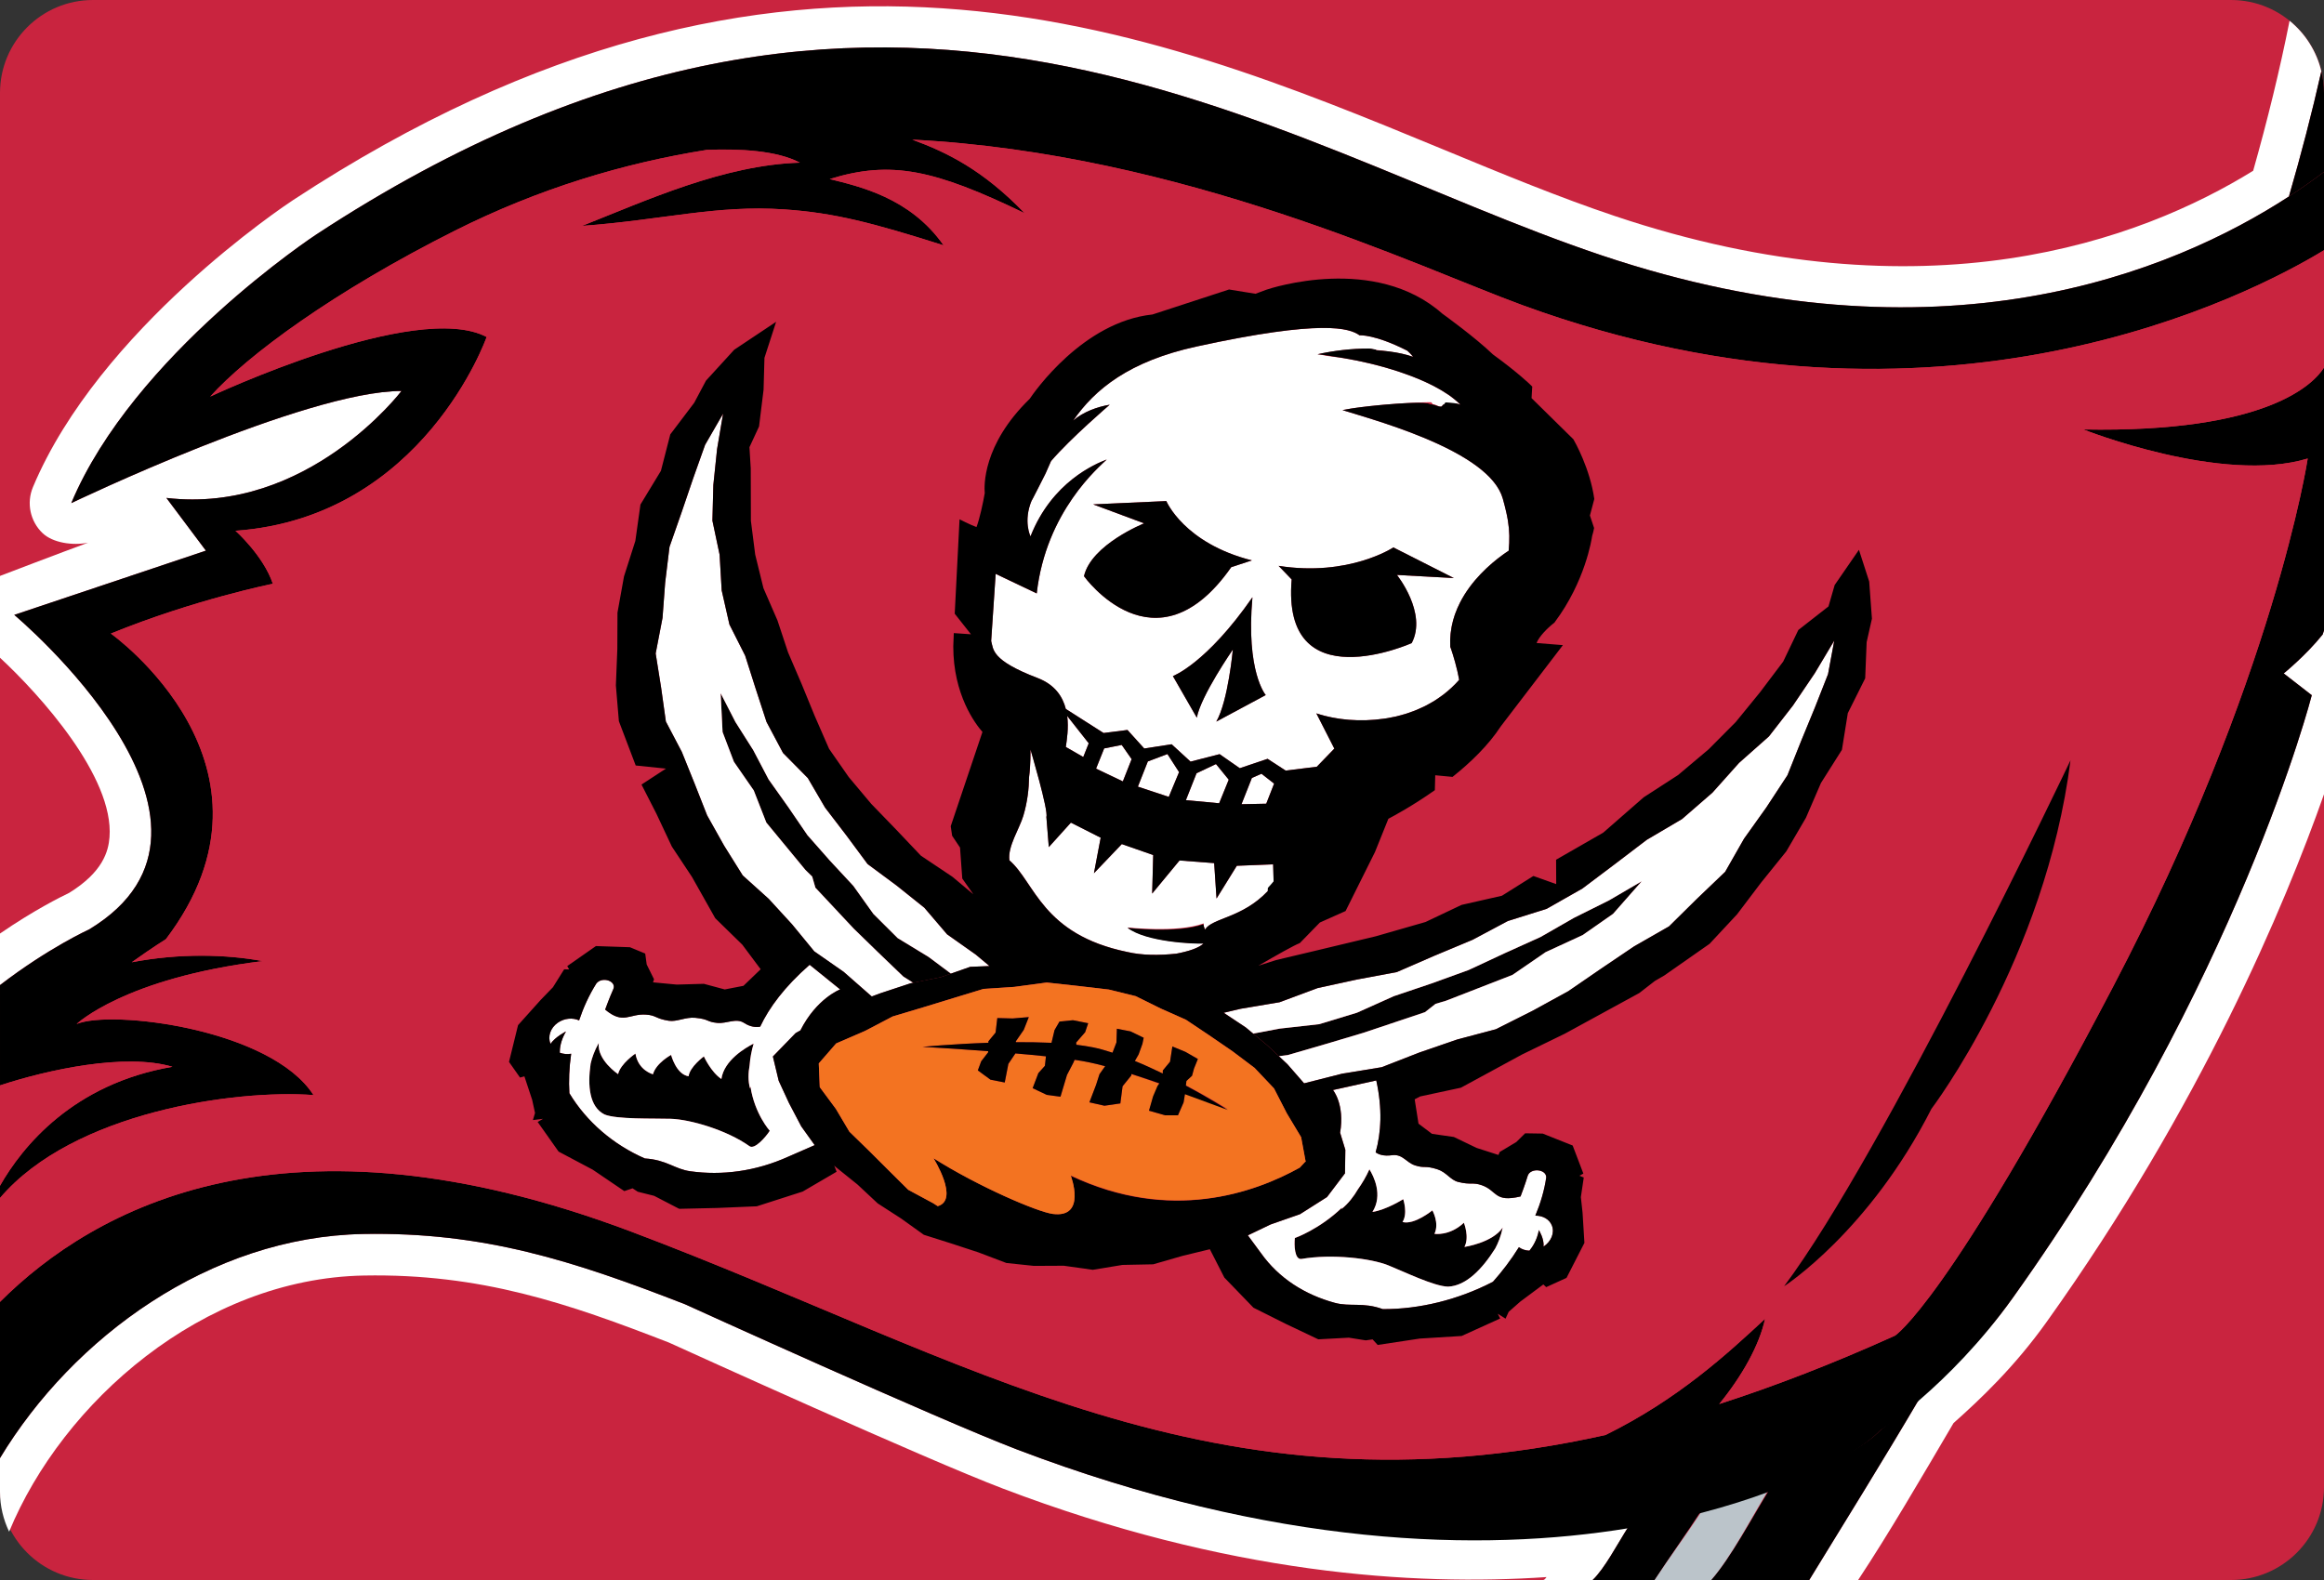 <?xml version="1.0" encoding="utf-8"?>
<!-- Generator: Adobe Illustrator 16.0.3, SVG Export Plug-In . SVG Version: 6.00 Build 0)  -->
<!DOCTYPE svg PUBLIC "-//W3C//DTD SVG 1.1//EN" "http://www.w3.org/Graphics/SVG/1.1/DTD/svg11.dtd">
<svg version="1.1" id="PILLS" xmlns="http://www.w3.org/2000/svg" xmlns:xlink="http://www.w3.org/1999/xlink" x="0px" y="0px"
	 width="200px" height="136px" viewBox="0 0 200 136" enable-background="new 0 0 200 136" xml:space="preserve">
<rect x="0" y="0" width="200" height="136" fill="#333333" stroke="none"/>
<path fill="#C9243F" d="M200,128c0,4.418-3.582,8-8,8H8c-4.418,0-8-3.582-8-8V8c0-4.418,3.582-8,8-8h184c4.418,0,8,3.582,8,8V128z"
	/>
<g>
	<path fill="none" d="M9.424,72.068C9.832,66.873,3.409,59.776,0,56.615v23.74c2.896-1.989,5.194-3.141,5.944-3.498
		C8.862,75.061,9.331,73.27,9.424,72.068z"/>
	<path fill="none" d="M7.581,46.713c-1.332,0.269-3.042,0.007-3.911-0.817c-1.078-1.024-1.409-2.606-0.832-3.974
		c5.715-13.625,21.72-24.265,22.402-24.711c42.297-27.748,73.678-14.786,98.894-4.376c5.183,2.144,10.078,4.166,14.837,5.761
		c26.807,8.99,45.273,2.073,54.934-3.897c1.225-4.324,2.287-8.652,3.134-12.91C195.662,0.671,193.91,0,192,0H8C3.582,0,0,3.582,0,8
		v41.576c0.031-0.011,0.06-0.027,0.092-0.038C0.092,49.539,5.385,47.514,7.581,46.713z"/>
	<path fill="none" d="M86.282,128.118c-6.679-2.544-26.954-11.759-28.711-12.556c-8.71-3.386-16.192-5.955-26.249-5.771
		c-13.889,0.256-25.935,10.704-30.537,21.848C2.072,134.333,4.814,136,8,136h124.792c0.099,0,0.198-0.102,0.297-0.254
		C121.648,136.523,105.686,135.509,86.282,128.118z"/>
	<path fill="none" d="M176.13,113.786c-2.756,3.858-5.687,6.639-8.012,8.705c-2.794,4.748-5.563,9.509-8.211,13.509H192
		c4.418,0,8-3.182,8-7.602V68.366C196.636,77.904,189.4,95.208,176.13,113.786z"/>
	<path fill="#FFFFFF" d="M176.13,113.786C189.4,95.207,196.635,77.904,200,68.366V54.264c-0.074,0.226-0.116,0.35-0.116,0.35
		c-1.428,1.789-3.352,3.352-3.352,3.352l2.415,1.875c0,0-6.322,24.699-25.727,51.866c-2.768,3.876-5.725,6.598-7.938,8.518
		c-3.276,5.573-6.523,10.776-9.581,15.776h4.206c2.647-4,5.417-8.761,8.211-13.509C170.443,120.425,173.375,117.646,176.13,113.786z
		"/>
	<path fill="#FFFFFF" d="M87.555,124.775c-6.81-2.596-28.596-12.508-28.596-12.508c-9.654-3.758-17.337-6.242-27.703-6.052
		C18.052,106.464,6.275,115.114,0,125.508v2.893c0,1.232,0.287,2.396,0.785,3.438c4.602-11.144,16.648-21.791,30.537-22.047
		c10.057-0.185,17.538,2.386,26.249,5.771c1.757,0.797,22.032,10.013,28.711,12.557c19.403,7.391,35.366,8.406,46.807,7.628
		c-0.099,0.151-0.198,0.254-0.297,0.254h4.269c1.047-1,2.09-3.037,3.129-4.665C127.473,133.432,109.607,133.18,87.555,124.775z"/>
	<path fill="#FFFFFF" d="M1.228,52.926l16.492-5.527l-3.4-4.538c12.155,1.429,20.23-9.205,20.23-9.205
		c-8.312,0-28.417,9.651-28.417,9.651c5.361-12.78,21.069-23.11,21.069-23.11c49.091-32.203,82.05-7.798,110.633,1.786
		c29.091,9.759,49.122,1.448,59.147-5.07c1.045-3.603,1.986-7.208,2.789-10.778c-0.416-1.737-1.392-3.256-2.734-4.346
		c-0.846,4.258-1.909,8.585-3.133,12.91c-9.661,5.97-28.129,12.888-54.934,3.897c-4.76-1.595-9.654-3.617-14.838-5.761
		C98.918,2.425,67.538-10.537,25.24,17.211C24.558,17.657,8.553,28.297,2.838,41.922c-0.577,1.368-0.246,2.95,0.832,3.974
		c0.869,0.824,2.579,1.086,3.911,0.817c-2.195,0.801-7.489,2.825-7.489,2.825C0.06,49.549,0.031,49.565,0,49.576v7.039
		c3.409,3.161,9.832,10.258,9.424,15.453c-0.093,1.201-0.562,2.992-3.479,4.791C5.194,77.216,2.896,78.366,0,80.355v4.437
		c4.196-3.222,7.663-4.788,7.663-4.788C22.727,70.92,1.228,52.926,1.228,52.926z"/>
	<path d="M161.784,123.145c-1.067,1.168-4.298,3.09-9.479,5.028c-1.619,2.627-3.3,5.827-5.044,7.827h8.44
		c3.058-5,6.305-10.203,9.581-15.777C163.208,122.021,161.784,123.145,161.784,123.145z"/>
	<path d="M140.189,131.335c-1.039,1.628-2.084,3.665-3.131,4.665h5.338c1.308-2,2.679-3.928,4.098-6.098
		C144.561,130.407,142.456,130.961,140.189,131.335z"/>
	<path d="M200,14.797V8c0-0.644-0.084-1.266-0.229-1.865c-0.803,3.569-1.744,7.175-2.789,10.778
		C198.118,16.174,199.123,15.46,200,14.797z"/>
	<path fill="#BBC4CA" d="M146.494,130.002c-1.419,2.17-2.79,3.998-4.098,5.998h4.865c1.743-2,3.424-5.3,5.043-7.927
		C150.582,128.717,148.643,129.439,146.494,130.002z"/>
	<path d="M26.979,94.257c-3.684-5.725-17.42-7.371-20.387-6.114c0,0,4.13-3.959,16.017-5.416c-3.097-0.574-7.093-0.701-11.268,0.099
		c1.783-1.278,2.935-1.987,2.935-1.987c11.31-14.919-4.737-26.306-4.737-26.306c7.237-2.947,13.941-4.286,13.941-4.286
		c-0.804-2.412-3.215-4.561-3.215-4.561c16.174-1.161,21.614-16.681,21.614-16.681c-6.076-3.214-23.793,5.132-23.793,5.132
		c3.219-3.575,10.659-9.063,21.089-14.298c7.202-3.61,14.486-5.798,21.656-6.94c2.835-0.108,6.015,0.051,8.005,1.1
		c-6.551,0.201-13.144,3.225-18.75,5.444c7.007-0.52,11.562-1.817,17.389-1.422c4.378,0.3,7.622,1.164,13.728,3.093
		c-2.887-4.127-7.301-5.071-9.798-5.703c5.272-1.636,8.995-0.823,16.776,2.938c-3.582-3.715-6.679-5.237-9.67-6.331
		c23.359,1.206,43.471,10.945,52.532,14.256c35.992,13.144,62.834-1.012,68.958-4.739v-6.74c-0.877,0.663-1.882,1.377-3.019,2.116
		c-10.024,6.518-30.056,14.829-59.146,5.07c-28.583-9.584-61.542-33.989-110.633-1.786c0,0-15.708,10.331-21.069,23.11
		c0,0,20.105-9.651,28.417-9.651c0,0-8.076,10.633-20.23,9.205l3.4,4.538l-16.493,5.53c0,0,21.499,17.994,6.436,27.079
		c0,0-3.467,1.567-7.663,4.788v8.634c4.09-1.351,10.803-2.81,14.839-1.603C6.29,93.286,1.923,98.691,0,102.064v1.054
		C6.303,95.706,20.283,93.756,26.979,94.257z"/>
	<path d="M31.255,106.217c10.366-0.189,18.049,2.294,27.703,6.051c0,0,21.787,9.914,28.596,12.51
		c22.053,8.402,39.918,8.854,52.635,6.758c2.267-0.373,4.371-0.828,6.305-1.332c2.148-0.562,4.088-1.186,5.812-1.83
		c5.182-1.938,8.411-4.061,9.479-5.229c0,0,1.424-0.922,3.499-2.722c2.214-1.92,5.171-4.84,7.938-8.717
		c19.404-27.167,25.727-51.866,25.727-51.866l-2.415-1.875c0,0,1.923-1.563,3.352-3.352c0,0,0.042-0.124,0.116-0.35V31.637
		c-0.838,1.338-4.773,5.628-20.709,5.329c0,0,11.925,4.746,19.307,2.501c0,0-2.861,18.945-16.755,45.475
		c-14.225,27.174-18.767,30.027-18.767,30.027c-5.329,2.408-10.354,4.348-15.124,5.885c1.978-2.424,3.458-5.071,3.944-7.336
		c-3.229,2.998-7.476,6.92-13.732,10.002c-33.866,7.521-54.73-6.535-83.853-17.51C24.661,94.836,8.117,103.949,0,112.062v13.445
		C6.275,115.114,18.052,106.464,31.255,106.217z"/>
	<path fill="#C9243F" d="M54.312,106.011c29.123,10.974,49.987,25.03,83.853,17.509c6.257-3.08,10.502-7.002,13.733-10.002
		c-0.487,2.266-1.969,4.912-3.945,7.336c4.771-1.537,9.795-3.476,15.124-5.883c0,0,4.542-2.854,18.767-30.029
		c13.893-26.528,16.754-45.474,16.754-45.474c-7.381,2.245-19.306-2.501-19.306-2.501c15.935,0.299,19.872-3.991,20.709-5.329v-10.1
		c-6.124,3.727-32.966,17.883-68.958,4.739c-9.061-3.311-29.173-13.051-52.532-14.256c2.991,1.094,6.088,2.615,9.67,6.331
		c-7.782-3.761-11.504-4.573-16.776-2.938c2.498,0.631,6.911,1.575,9.798,5.703c-6.105-1.93-9.349-2.793-13.728-3.093
		c-5.827-0.396-10.381,0.902-17.389,1.422c5.607-2.219,12.2-5.243,18.75-5.444c-1.99-1.049-5.17-1.208-8.005-1.1
		c-7.17,1.142-14.454,3.33-21.656,6.94c-10.43,5.234-17.87,10.723-21.089,14.298c0,0,17.717-8.346,23.793-5.132
		c0,0-5.44,15.52-21.614,16.681c0,0,2.411,2.149,3.215,4.561c0,0-6.705,1.339-13.941,4.286c0,0,16.046,11.386,4.737,26.306
		c0,0-1.152,0.708-2.935,1.987c4.175-0.8,8.171-0.672,11.268-0.099c-11.886,1.455-16.017,5.416-16.017,5.416
		c2.966-1.256,16.703,0.39,20.387,6.115C20.283,93.756,6.303,95.706,0,103.118v8.942C8.117,103.949,24.661,94.836,54.312,106.011z
		 M153.537,110.714c8.607-11.493,24.646-45.27,24.646-45.27c-2.17,17.113-11.97,30.001-11.97,30.001
		C160.85,106.016,153.537,110.714,153.537,110.714z M44.581,88.245l1.946-2.169l1.059-1.096l0.963-1.543l0.428,0.011l-0.163-0.287
		l2.468-1.722l2.928,0.099l1.314,0.545l0.127,0.938l0.632,1.274l-0.086,0.263l2.038,0.194l2.335-0.067l1.799,0.485l1.61-0.313
		l1.48-1.424l-1.579-2.115l-2.328-2.277l-2.006-3.561l-1.729-2.607L56.49,70.05l-1.286-2.516l2.105-1.372l-2.603-0.269l-1.448-3.814
		L53,59.005l0.124-3.126l0.013-3.139l0.561-3.119l0.976-3.056l0.44-3.134l1.761-2.9l0.807-3.138l2.057-2.717l1.014-1.908l2.43-2.66
		l3.607-2.405l-1.004,3.101l-0.077,2.752l-0.389,3.158l-0.826,1.783l0.112,1.824l0.013,4.516l0.37,2.903l0.711,2.893l1.206,2.774
		l0.912,2.753l1.161,2.705l1.139,2.778l1.231,2.816l1.69,2.427l1.936,2.306l2.134,2.209l2.143,2.257l2.708,1.812l1.799,1.506
		l-0.948-1.353l-0.194-2.666l-0.679-1.015l-0.121-0.822l2.73-8.115c-0.603-0.688-2.522-3.202-2.51-7.386
		c-0.003-0.051,0.016-0.476,0.044-1.123l1.477,0.102l-1.397-1.77c0.16-3.237,0.415-8.126,0.415-8.126s0.921,0.475,1.458,0.667
		c0.268-0.692,0.561-2.061,0.711-2.921c-0.054-0.562-0.213-4.149,3.866-8.114c0.37-0.548,4.577-6.633,10.566-7.262l6.594-2.153
		l0.103,0.019l2.169,0.351c0.262-0.099,0.934-0.351,0.943-0.351c0.38-0.13,9.328-3.068,15.127,2.054
		c0.172,0.127,2.785,2.003,4.369,3.521c2.172,1.582,3.203,2.589,3.248,2.634l0.133,0.134l-0.014,0.186l-0.047,0.804l3.562,3.504
		l0.042,0.042l0.024,0.048c0.084,0.137,1.407,2.481,1.771,5.087l-0.376,1.423l0.359,1.078c-0.041,0.23-0.099,0.46-0.168,0.683
		c-0.039,0.274-0.597,3.913-3.213,7.412l-0.033,0.051l-0.045,0.032c-0.564,0.434-1.285,1.173-1.492,1.719l2.267,0.182
		c0,0-5.364,7.017-5.345,6.991c-1.069,1.636-2.606,3.117-4.153,4.351l-1.489-0.141l-0.033,1.283c-1.869,1.32-3.504,2.204-4,2.461
		c-0.242,0.601-1.142,2.838-1.153,2.865l-2.529,5.077l-2.213,0.988l-1.726,1.772c-0.485,0.178-2.039,1.06-3.562,1.945l1.516-0.484
		l3.364-0.798l5.224-1.25l4.277-1.229l3.098-1.47l3.476-0.791l2.708-1.699l1.964,0.699l-0.01-2.101l4.055-2.328l3.482-3.042
		l2.966-1.92l2.622-2.21l2.338-2.351l2.086-2.558l1.997-2.646l1.301-2.717l2.596-2.029l0.533-1.843l2.09-3.03l0.883,2.733
		l0.232,3.202l-0.455,2.022l-0.125,3.113l-1.496,2.998l-0.507,3.154l-1.805,2.858l-1.292,2.992l-1.689,2.89l-2.173,2.692
		l-2.065,2.729l-2.367,2.539l-3.895,2.725l-0.812,0.471l-1.344,1.041l-3.201,1.748l-3.202,1.748l-3.696,1.799l-5.25,2.852
		l-3.511,0.754l-0.466,0.247l0.328,2.093l1.162,0.877l1.881,0.27l1.955,0.941l1.885,0.607l0.107-0.258l1.428-0.855l0.761-0.752
		l1.509,0.025l2.58,1.027l0.919,2.416l-0.337,0.186l0.373,0.153l-0.25,1.688l0.146,1.339l0.16,2.601l-1.539,3.01l-1.75,0.798
		l-0.246-0.232l-1.983,1.477l-0.999,0.88l-0.271,0.591l-0.672-0.425l0.209,0.409l-3.316,1.505l-3.607,0.224l-3.617,0.547
		l-0.439-0.478l-0.59,0.083l-1.451-0.23l-2.631,0.141l-2.75-1.305l-2.829-1.416l-2.505-2.59l-1.248-2.442l-2.334,0.565l-2.547,0.732
		l-2.638,0.052l-2.555,0.421l-2.494-0.351l-2.577,0.013l-2.367-0.25l-2.421-0.918l-2.312-0.758l-2.37-0.75l-1.945-1.395
		l-2.025-1.308l-1.741-1.626l-1.879-1.512l-0.123-0.122l0.206,0.536l-2.916,1.705l-3.952,1.269l-3.409,0.144l-3.269,0.074
		l-2.156-1.119l-1.41-0.353l-0.447-0.293l-0.711,0.24l-2.718-1.845l-2.937-1.557l-1.802-2.552l0.466-0.269l-0.874,0.108l0.182-0.612
		l-0.246-1.129l-0.669-2.021l-0.376,0.103l-0.948-1.347L44.581,88.245z"/>
	<path fill="#C9243F" d="M14.839,91.823C10.803,90.616,4.09,92.076,0,93.426v8.639C1.923,98.691,6.29,93.286,14.839,91.823z"/>
	<path d="M178.184,65.444c0,0-16.039,33.775-24.646,45.27c0,0,7.312-4.698,12.677-15.269
		C166.214,95.445,176.014,82.559,178.184,65.444z"/>
	<path d="M64.546,93.682c-0.182-0.643-0.15-1.354-0.036-1.99c0.045-0.588,0.154-1.207,0.345-1.861
		c-0.711,0.361-2.545,1.436-2.775,3.046c-0.903-0.606-1.505-1.944-1.505-1.944s-1.212,0.889-1.317,1.707
		c-1.069-0.152-1.506-1.836-1.506-1.836s-1.294,0.696-1.559,1.665c0,0-1.263-0.312-1.509-1.78c0,0-1.289,0.871-1.493,1.768
		c0,0-1.824-1.214-1.665-2.68c-0.38,0.677-0.583,1.283-0.699,1.783c-0.274,1.931-0.102,3.711,1.19,4.367
		c1.043,0.438,4.2,0.331,5.699,0.375c1.687,0.051,4.832,0.969,6.784,2.358c0.446,0.317,1.407-0.802,1.745-1.324
		c0,0-1.295-1.437-1.662-3.795C64.572,93.587,64.559,93.632,64.546,93.682z"/>
	<path d="M119.331,61.831c-0.082,0.014-0.162,0.02-0.243,0.032c0.125-0.018,0.249-0.036,0.374-0.058
		C119.417,61.813,119.374,61.823,119.331,61.831z"/>
	<path d="M115.954,61.945c0.058,0.005,0.112,0.011,0.17,0.015C116.066,61.956,116.012,61.95,115.954,61.945z"/>
	<path d="M114.581,61.748c-0.465-0.092-0.901-0.21-1.302-0.344c0.439,0.149,0.93,0.273,1.451,0.371
		C114.682,61.765,114.63,61.758,114.581,61.748z"/>
	<path d="M121.73,61.175c0.076-0.03,0.152-0.062,0.229-0.094C121.884,61.113,121.809,61.145,121.73,61.175z"/>
	<path d="M115.227,61.859c0.065,0.01,0.133,0.018,0.198,0.027C115.357,61.877,115.292,61.869,115.227,61.859z"/>
	<path d="M124.868,55.848c-0.007-0.019-0.013-0.036-0.019-0.052C124.855,55.812,124.861,55.83,124.868,55.848z"/>
	<path d="M120.127,61.673c0.071-0.017,0.143-0.038,0.213-0.055C120.27,61.635,120.198,61.656,120.127,61.673z"/>
	<path d="M120.934,61.455c0.075-0.023,0.151-0.05,0.228-0.075C121.085,61.405,121.009,61.432,120.934,61.455z"/>
	<path d="M125.221,56.999c0.127,0.456,0.256,0.992,0.348,1.521c-0.182-1.074-0.526-2.159-0.682-2.619
		C124.965,56.135,125.092,56.526,125.221,56.999z"/>
	<path d="M122.518,60.829c0.073-0.036,0.147-0.072,0.221-0.11C122.665,60.757,122.591,60.793,122.518,60.829z"/>
	<path d="M102.316,81.828c-0.084,0.025-0.17,0.05-0.26,0.072C102.146,81.877,102.232,81.854,102.316,81.828z"/>
	<path d="M124.061,59.896c0.049-0.037,0.102-0.07,0.15-0.108C124.161,59.826,124.109,59.859,124.061,59.896z"/>
	<path d="M123.29,60.409c0.065-0.04,0.134-0.078,0.2-0.12C123.424,60.331,123.355,60.369,123.29,60.409z"/>
	<polygon points="77.256,80.75 75.164,78.668 73.438,76.25 71.407,74.064 69.486,71.884 67.844,69.48 66.147,67.09 64.827,64.574 
		63.292,62.149 62.017,59.668 62.183,63.007 63.159,65.572 64.868,68.038 65.949,70.803 69.314,74.882 69.895,75.449 70.172,76.41 
		73.476,79.939 75.588,81.994 77.738,84.059 78.584,84.596 80.972,84.111 81.84,83.807 79.916,82.37 	"/>
	<path d="M102.945,81.602c-0.078,0.033-0.161,0.067-0.25,0.101C102.784,81.669,102.868,81.635,102.945,81.602z"/>
	<path d="M101.6,82.014c-0.119,0.025-0.24,0.051-0.365,0.074C101.359,82.062,101.48,82.039,101.6,82.014z"/>
	<path d="M101.966,81.925c-0.106,0.027-0.217,0.056-0.331,0.08C101.749,81.979,101.857,81.952,101.966,81.925z"/>
	<path d="M103.395,81.354c-0.115,0.082-0.258,0.162-0.424,0.235C103.137,81.516,103.277,81.436,103.395,81.354z"/>
	<path d="M102.667,81.712c-0.094,0.034-0.192,0.067-0.296,0.099C102.475,81.779,102.573,81.746,102.667,81.712z"/>
	<polygon points="114.104,89.861 117.343,88.896 122.635,87.122 123.54,86.408 124.438,86.141 130.165,83.914 133.016,81.956 
		136.199,80.489 138.82,78.659 141.286,75.857 138.466,77.503 135.463,78.999 132.576,80.654 129.456,82.064 126.376,83.499 
		123.212,84.645 119.945,85.748 116.785,87.167 113.538,88.156 110.129,88.539 107.85,88.969 109.048,89.964 110.061,90.913 
		110.82,90.816 	"/>
	<path d="M103.568,81.202c-0.041,0.043-0.09,0.086-0.145,0.127C103.479,81.288,103.527,81.246,103.568,81.202z"/>
	<path d="M115.503,103.938c-1.958,1.889-4.067,2.627-4.067,2.627c-0.072,0.576-0.031,1.901,0.575,1.801
		c2.642-0.453,5.978-0.047,7.457,0.548c1.32,0.528,3.955,1.817,5.154,1.837c1.565-0.07,2.95-1.529,4.06-3.291
		c0.252-0.473,0.494-1.068,0.642-1.793c-0.884,1.314-3.294,1.666-3.294,1.666c0.453-0.846-0.049-2.08-0.049-2.08
		c-1.23,1.161-2.532,0.954-2.532,0.954c0.442-0.933-0.179-2.019-0.179-2.019s-1.551,1.275-2.57,1
		c0.478-0.742,0.061-1.965,0.061-1.965s-1.451,0.92-2.646,1.098c0.924-1.467,0.099-3.086-0.262-3.668
		c-0.287,0.636-0.625,1.207-0.996,1.727c-0.347,0.594-0.812,1.215-1.416,1.7C115.462,104.029,115.48,103.98,115.503,103.938z"/>
	<path d="M124.833,55.746c-0.004-0.012-0.008-0.021-0.011-0.03C124.825,55.724,124.829,55.734,124.833,55.746z"/>
	<path d="M103.586,79.486c-0.016,0.003-0.029,0.005-0.029,0.005S103.566,79.489,103.586,79.486z"/>
	<path d="M123.966,34.626c-0.196-0.005-0.399-0.008-0.616-0.007c-0.067,0-0.141,0.002-0.209,0.003
		C123.432,34.619,123.709,34.62,123.966,34.626z"/>
	<path d="M124.109,33.636c-0.069-0.042-0.144-0.084-0.217-0.126C123.966,33.552,124.04,33.594,124.109,33.636z"/>
	<polygon points="124.66,33.987 124.66,33.987 124.654,33.984 	"/>
	<path d="M123.475,33.278c-0.068-0.037-0.139-0.074-0.209-0.11C123.336,33.205,123.404,33.242,123.475,33.278z"/>
	<path d="M125.214,34.409c0.172,0.14,0.332,0.287,0.479,0.437c-0.159-0.164-0.34-0.323-0.532-0.479
		C125.18,34.38,125.198,34.394,125.214,34.409z"/>
	<path d="M121.38,32.346c-0.288-0.109-0.58-0.213-0.877-0.313C120.8,32.132,121.093,32.237,121.38,32.346z"/>
	<path d="M120.302,31.963c-0.36-0.119-0.727-0.231-1.096-0.336C119.575,31.732,119.941,31.845,120.302,31.963z"/>
	<path d="M122.609,32.853c0.039,0.018,0.076,0.037,0.117,0.055c-0.359-0.166-0.733-0.324-1.121-0.475
		C121.95,32.567,122.287,32.706,122.609,32.853z"/>
	<path d="M119.083,31.594c-0.326-0.091-0.653-0.177-0.981-0.257C118.43,31.417,118.758,31.502,119.083,31.594z"/>
	<path d="M125.527,34.784c0.009,0.002,0.019,0.005,0.025,0.007C125.546,34.789,125.536,34.787,125.527,34.784z"/>
	<path d="M124.812,55.69c-0.004-0.012-0.006-0.019-0.006-0.019S124.811,55.681,124.812,55.69z"/>
	<path d="M122.432,34.636c0.135-0.004,0.27-0.007,0.4-0.01C122.7,34.629,122.566,34.632,122.432,34.636z"/>
	<path d="M121.691,34.664c0.123-0.006,0.246-0.011,0.369-0.016C121.938,34.653,121.814,34.658,121.691,34.664z"/>
	<path d="M120.29,34.743c-0.065,0.005-0.132,0.01-0.198,0.015c0.159-0.011,0.318-0.022,0.477-0.033
		C120.477,34.731,120.384,34.736,120.29,34.743z"/>
	<path d="M124.412,34.642c0.041,0.002,0.083,0.004,0.122,0.006C124.495,34.646,124.453,34.644,124.412,34.642z"/>
	<path d="M125.107,34.701c0.004,0,0.006,0.001,0.01,0.001C125.113,34.702,125.111,34.702,125.107,34.701z"/>
	<path d="M124.023,34.627c0.074,0.002,0.146,0.004,0.219,0.007C124.171,34.631,124.098,34.629,124.023,34.627z"/>
	<path d="M125.337,34.738c0.009,0.002,0.019,0.004,0.028,0.006C125.355,34.742,125.346,34.74,125.337,34.738z"/>
	<path d="M115.438,30.799c-0.283-0.044-0.562-0.084-0.836-0.118C114.876,30.715,115.154,30.755,115.438,30.799z"/>
	<path d="M103.704,79.466c-0.043,0.009-0.077,0.013-0.103,0.019C103.626,79.479,103.661,79.475,103.704,79.466z"/>
	<path d="M121.123,30.197c0.076,0.068,0.148,0.141,0.22,0.211C121.273,30.336,121.199,30.266,121.123,30.197z"/>
	<path d="M121.104,30.557c0.017,0.005,0.035,0.009,0.051,0.014C121.139,30.566,121.12,30.562,121.104,30.557z"/>
	<path d="M120.596,30.431c0.024,0.005,0.049,0.01,0.073,0.016C120.645,30.441,120.62,30.437,120.596,30.431z"/>
	<path d="M120.066,30.329c0.029,0.005,0.06,0.01,0.088,0.015C120.125,30.339,120.096,30.334,120.066,30.329z"/>
	<path d="M128.188,41.076c0.033,0.033,0.062,0.066,0.092,0.1C128.249,41.142,128.219,41.109,128.188,41.076z"/>
	<path d="M109.104,76.434c-2.201,2.33-4.75,2.916-5.395,3.032C104.346,79.354,106.896,78.77,109.104,76.434z"/>
	<path d="M109.596,75.874c-0.16,0.192-0.322,0.378-0.486,0.552C109.273,76.252,109.436,76.066,109.596,75.874z"/>
	<path d="M118.371,30.147c0.029,0.001,0.059,0.004,0.089,0.005C118.43,30.151,118.4,30.149,118.371,30.147z"/>
	<path d="M119.518,30.248c0.032,0.004,0.064,0.008,0.098,0.013C119.582,30.256,119.55,30.252,119.518,30.248z"/>
	<path d="M119.091,34.836c-0.104,0.01-0.204,0.021-0.309,0.03c0.204-0.019,0.409-0.037,0.618-0.054
		C119.298,34.82,119.193,34.828,119.091,34.836z"/>
	<path d="M116.734,31.029c-0.365-0.073-0.727-0.139-1.082-0.197C116.009,30.891,116.37,30.956,116.734,31.029z"/>
	<path d="M114.35,30.649c-0.332-0.038-0.656-0.071-0.963-0.094C113.693,30.578,114.02,30.611,114.35,30.649z"/>
	<path d="M118.95,30.188c0.032,0.003,0.067,0.007,0.101,0.01C119.018,30.194,118.982,30.191,118.95,30.188z"/>
	<path d="M117.833,31.271c-0.325-0.077-0.647-0.149-0.97-0.215C117.186,31.123,117.509,31.194,117.833,31.271z"/>
	<path d="M117.782,30c0.012,0,0.024,0,0.036,0C117.807,30,117.794,30,117.782,30z"/>
	<path d="M120.855,34.708c0.142-0.009,0.281-0.017,0.422-0.024C121.137,34.691,120.997,34.699,120.855,34.708z"/>
	<path d="M117.062,35.055c0.022-0.003,0.045-0.006,0.068-0.009C117.107,35.049,117.084,35.052,117.062,35.055z"/>
	<path d="M125.038,53.451c0.01-0.037,0.021-0.074,0.03-0.11C125.059,53.377,125.048,53.414,125.038,53.451z"/>
	<path d="M129.512,43.606c0.016,0.068,0.03,0.129,0.047,0.195c-0.022-0.089-0.043-0.178-0.066-0.272
		C129.497,43.555,129.505,43.582,129.512,43.606z"/>
	<path d="M124.913,54.018c0.01-0.057,0.021-0.113,0.032-0.169C124.934,53.905,124.923,53.961,124.913,54.018z"/>
	<path d="M129.2,42.555c-0.015-0.035-0.032-0.07-0.048-0.104C129.168,42.485,129.186,42.52,129.2,42.555z"/>
	<path d="M124.8,55.15c0.001-0.053,0.003-0.105,0.005-0.158C124.803,55.045,124.801,55.098,124.8,55.15z"/>
	<path d="M129.544,47.6c0.041-0.028,0.08-0.055,0.118-0.081C129.624,47.545,129.585,47.571,129.544,47.6z"/>
	<path d="M129.332,47.751c0.02-0.014,0.039-0.028,0.059-0.042C129.37,47.724,129.352,47.736,129.332,47.751z"/>
	<path d="M125.633,51.897c0.002-0.004,0.004-0.008,0.006-0.013C125.639,51.889,125.635,51.893,125.633,51.897z"/>
	<path d="M125.193,52.936c0.015-0.042,0.029-0.083,0.045-0.125C125.225,52.853,125.208,52.895,125.193,52.936z"/>
	<path d="M129.684,44.363c-0.018-0.082-0.035-0.165-0.054-0.25C129.648,44.199,129.666,44.281,129.684,44.363z"/>
	<path d="M129.032,42.203c-0.022-0.041-0.048-0.081-0.07-0.121C128.984,42.122,129.01,42.162,129.032,42.203z"/>
	<path d="M129.771,44.83c-0.008-0.044-0.017-0.091-0.024-0.136C129.755,44.74,129.764,44.786,129.771,44.83z"/>
	<path d="M124.836,54.557c0.004-0.043,0.01-0.086,0.016-0.129C124.846,54.471,124.84,54.514,124.836,54.557z"/>
	<path d="M127.102,40.129c-0.002-0.001-0.004-0.003-0.006-0.004C127.098,40.126,127.1,40.128,127.102,40.129z"/>
	<path d="M116.296,35.162c0.081-0.012,0.166-0.025,0.251-0.037C116.461,35.137,116.377,35.15,116.296,35.162z"/>
	<path d="M115.535,35.298c0.213-0.045,0.465-0.089,0.748-0.134C116.001,35.208,115.747,35.253,115.535,35.298z"/>
	<path d="M127.925,40.817c-0.021-0.019-0.038-0.038-0.059-0.056C127.887,40.78,127.904,40.799,127.925,40.817z"/>
	<path d="M128.573,41.516c-0.031-0.039-0.062-0.078-0.095-0.116C128.512,41.438,128.542,41.477,128.573,41.516z"/>
	<path d="M128.823,41.857c-0.027-0.042-0.056-0.082-0.085-0.123C128.768,41.775,128.795,41.816,128.823,41.857z"/>
	<path d="M116.635,35.112c0.063-0.009,0.129-0.018,0.194-0.027C116.764,35.094,116.698,35.104,116.635,35.112z"/>
	<path d="M115.832,35.391c1.684,0.516,4.924,1.448,7.822,2.774c0.043,0.019,0.084,0.039,0.127,0.058
		c-3.11-1.441-6.652-2.426-8.246-2.926C115.627,35.327,115.727,35.358,115.832,35.391z"/>
	<path d="M126.221,39.527c-0.007-0.004-0.013-0.007-0.019-0.011C126.208,39.52,126.214,39.523,126.221,39.527z"/>
	<path d="M126.68,39.828c-0.012-0.008-0.022-0.015-0.033-0.022C126.656,39.813,126.667,39.82,126.68,39.828z"/>
	<polygon fill="#FFFFFF" points="107.85,88.969 110.129,88.539 113.538,88.156 116.785,87.167 119.945,85.748 123.212,84.645 
		126.376,83.499 129.456,82.064 132.576,80.654 135.463,78.999 138.466,77.503 141.286,75.857 138.82,78.659 136.199,80.489 
		133.016,81.956 130.165,83.914 124.438,86.141 123.54,86.408 122.635,87.122 117.343,88.896 114.104,89.861 110.82,90.816 
		110.061,90.913 110.795,91.604 112.229,93.248 115.506,92.417 118.906,91.861 122.152,90.596 125.406,89.477 128.736,88.593 
		131.9,87.001 134.965,85.32 137.811,83.366 140.629,81.461 143.637,79.739 146.029,77.376 148.465,75.044 150.092,72.189 
		152.003,69.511 153.827,66.729 155.003,63.783 156.189,60.899 157.318,58.028 157.857,55.139 156.182,57.946 154.302,60.727 
		152.234,63.387 149.665,65.664 147.371,68.229 144.756,70.499 141.723,72.286 138.982,74.372 136.18,76.482 133.102,78.23 
		129.766,79.277 126.721,80.896 123.457,82.261 120.204,83.675 116.764,84.316 113.396,85.049 110.122,86.268 106.783,86.829 
		105.312,87.176 107.204,88.434 	"/>
	<path fill="#FFFFFF" d="M67.898,94.941l-0.883-1.909l-0.501-2.093l1.958-2.016l0.409-0.23c1.399-2.764,3.422-3.528,3.422-3.528
		l-2.625-2.121c-2.16,1.892-3.486,3.687-4.258,5.329c-0.36,0.062-0.838,0.029-1.377-0.318c-0.705-0.459-1.48,0.072-2.319-0.007
		c-0.925-0.089-0.686-0.325-1.891-0.44c-0.833-0.08-1.592,0.365-2.278,0.256c-1.154-0.18-1.064-0.473-1.964-0.53
		c-1.451-0.099-1.942,0.888-3.512-0.433c0.348-0.957,0.641-1.627,0.695-1.746c0.329-0.704-0.951-1.137-1.451-0.502
		c-0.638,1.013-1.123,2.091-1.486,3.179c-0.548-0.25-1.256-0.195-1.821,0.192c-0.657,0.451-0.896,1.207-0.641,1.826
		c0.424-0.615,1.333-1.064,1.333-1.064c-0.469,0.787-0.539,1.464-0.536,1.828c0.3,0.113,0.641,0.148,0.982,0.088
		c-0.176,1.199-0.217,2.361-0.153,3.4c1.477,2.449,3.77,4.424,6.494,5.613c1.895,0.118,2.551,0.918,3.923,1.104
		c2.689,0.373,5.585,0.023,8.426-1.26l2.267-0.988l-1.157-1.617L67.898,94.941z M64.501,98.659c-1.952-1.39-5.097-2.308-6.784-2.358
		c-1.499-0.044-4.656,0.061-5.699-0.375c-1.292-0.656-1.464-2.437-1.19-4.367c0.115-0.5,0.319-1.105,0.699-1.783
		c-0.16,1.466,1.665,2.68,1.665,2.68c0.204-0.896,1.493-1.768,1.493-1.768c0.246,1.469,1.509,1.78,1.509,1.78
		c0.265-0.969,1.559-1.665,1.559-1.665s0.437,1.686,1.506,1.836c0.105-0.818,1.317-1.707,1.317-1.707s0.603,1.338,1.505,1.944
		c0.23-1.61,2.064-2.687,2.775-3.046c-0.191,0.654-0.3,1.273-0.345,1.861c-0.114,0.637-0.146,1.348,0.036,1.99
		c0.013-0.05,0.025-0.094,0.038-0.142c0.367,2.36,1.662,3.795,1.662,3.795C65.908,97.857,64.948,98.979,64.501,98.659z"/>
	<polygon fill="#FFFFFF" points="78.359,84.641 78.584,84.596 77.738,84.059 75.588,81.994 73.476,79.939 70.172,76.41 
		69.895,75.449 69.314,74.882 65.949,70.803 64.868,68.038 63.159,65.572 62.183,63.007 62.017,59.668 63.292,62.149 64.827,64.574 
		66.147,67.09 67.844,69.48 69.486,71.884 71.407,74.064 73.438,76.25 75.164,78.668 77.256,80.75 79.916,82.37 81.84,83.807 
		83.494,83.225 85.154,83.157 83.979,82.173 81.504,80.425 79.546,78.134 77.163,76.229 74.66,74.372 72.852,71.93 71.005,69.518 
		69.519,66.973 67.385,64.812 65.965,62.143 65.027,59.267 64.128,56.44 62.773,53.755 62.106,50.817 61.928,47.746 61.309,44.815 
		61.389,41.75 61.711,38.654 62.228,35.607 60.678,38.293 59.65,41.183 58.655,44.104 57.616,47.076 57.242,50.158 57.016,53.181 
		56.426,56.249 56.892,59.17 57.303,62.105 58.678,64.724 59.769,67.429 60.853,70.184 62.313,72.786 63.918,75.354 66.157,77.376 
		68.166,79.568 70.073,81.893 72.603,83.654 74.883,85.656 75.024,85.773 75.792,85.489 	"/>
	<path fill="#FFFFFF" d="M115.749,100.997l-1.547,2.042l-2.322,1.473l-2.528,0.883l-1.961,0.94l1.129,1.532
		c1.543,2.175,3.781,3.576,6.347,4.277c1.311,0.359,2.431-0.078,4.136,0.541c3.167,0.014,6.503-0.81,9.479-2.354
		c0.778-0.867,1.551-1.875,2.235-2.977c0.25,0.183,0.565,0.289,0.906,0.301c0.255-0.313,0.663-0.918,0.812-1.773
		c0,0,0.465,0.734,0.404,1.419c0.646-0.431,0.967-1.17,0.719-1.808c-0.215-0.549-0.785-0.861-1.427-0.855
		c0.447-1.07,0.779-2.18,0.938-3.289c0.012-0.733-1.385-0.85-1.6-0.123c-0.035,0.123-0.248,0.812-0.611,1.76
		c-2.269,0.537-2-0.49-3.317-0.959c-0.813-0.291-0.938-0.01-2.054-0.291c-0.668-0.166-1.004-0.836-1.776-1.084
		c-1.116-0.356-1.071-0.063-1.929-0.338c-0.775-0.25-1.068-1.002-1.99-0.877c-0.705,0.096-1.139-0.055-1.404-0.248
		c0.479-1.701,0.59-3.742,0.055-6.188l-3.725,0.826c0,0,1.023,1.21,0.614,3.675l0.449,1.471L115.749,100.997z M116.855,102.377
		c0.369-0.52,0.707-1.09,0.994-1.727c0.36,0.582,1.187,2.201,0.262,3.668c1.195-0.178,2.647-1.098,2.647-1.098
		s0.417,1.223-0.061,1.965c1.021,0.274,2.569-1,2.569-1s0.623,1.086,0.18,2.019c0,0,1.301,0.207,2.533-0.954
		c0,0,0.5,1.234,0.047,2.08c0,0,2.412-0.352,3.295-1.666c-0.147,0.725-0.389,1.32-0.641,1.793c-1.111,1.761-2.494,3.221-4.061,3.291
		c-1.199-0.02-3.833-1.309-5.154-1.837c-1.48-0.595-4.816-1.001-7.457-0.548c-0.605,0.102-0.646-1.225-0.574-1.801
		c0,0,2.108-0.738,4.066-2.627c-0.021,0.045-0.041,0.092-0.062,0.141C116.042,103.593,116.508,102.971,116.855,102.377z"/>
	<polygon fill="#FFFFFF" points="102.057,68.873 104.918,69.141 105.743,67.112 104.646,65.767 102.973,66.558 	"/>
	<polygon fill="#FFFFFF" points="97.924,67.712 100.583,68.592 101.469,66.462 100.468,64.905 98.781,65.543 	"/>
	<polygon fill="#FFFFFF" points="106.842,69.225 108.971,69.18 109.646,67.45 108.562,66.602 107.734,66.966 	"/>
	<polygon fill="#FFFFFF" points="96.533,64.121 95.024,64.42 94.326,66.162 96.631,67.259 97.387,65.345 	"/>
	<path fill="#FFFFFF" d="M91.723,64.296l1.502,0.864l0.469-1.18l-1.853-2.354C91.978,62.674,91.809,63.688,91.723,64.296z"/>
	<path fill="#FFFFFF" d="M101.6,82.014c0.012-0.004,0.023-0.006,0.037-0.009c0.113-0.024,0.223-0.053,0.33-0.08
		c0.031-0.008,0.061-0.016,0.092-0.024c0.088-0.022,0.174-0.047,0.258-0.072c0.02-0.005,0.037-0.01,0.056-0.016
		c0.103-0.033,0.202-0.065,0.296-0.1c0.01-0.004,0.02-0.008,0.029-0.011c0.088-0.032,0.171-0.066,0.25-0.101
		c0.008-0.004,0.016-0.009,0.023-0.013c0.166-0.073,0.309-0.153,0.424-0.235c0.01-0.008,0.021-0.017,0.03-0.023
		c0.054-0.041,0.104-0.083,0.144-0.127c-0.832,0.039-4.939-0.146-6.534-1.371c0,0,4.258,0.479,6.522-0.341
		c0,0,0.014-0.003,0.029-0.005c0.004,0,0.012,0.265,0.018,0.265c0.023-0.005,0.058,0.249,0.102,0.249c0.002,0,0.003,0,0.005,0
		c0.644-1,3.192-0.971,5.394-3.3c0.002-0.002,0.004-0.138,0.006-0.142c0.164-0.173,0.326-0.425,0.486-0.619
		c0.004-0.004,0.008-0.043,0.012-0.047l-0.041-1.485l-3.127,0.118l-1.744,2.815l-0.204-3.049l-2.982-0.228l-2.354,2.848l0.089-3.317
		l-2.702-0.944l-2.398,2.511l0.58-3.058l-2.563-1.299l-1.901,2.108l-0.21-2.603c0.201-0.508-1.365-5.79-1.365-5.79
		s0.016,1.333-0.124,2.366c-0.013,0.976-0.135,2.125-0.492,3.324c-0.334,1.129-1.365,2.645-1.199,3.842
		c2.204,1.899,2.791,6.373,10.146,7.889c1.26,0.293,2.713,0.303,4.208,0.146c0.004,0,0.008-0.001,0.012-0.002
		C101.359,82.064,101.48,82.039,101.6,82.014z"/>
	<path fill="#FFFFFF" d="M89.287,58.357c1.49,0.57,2.16,1.594,2.435,2.665l3.249,2.072l2.057-0.262l1.442,1.595l2.359-0.364
		l1.627,1.493l2.5-0.642l1.737,1.209l2.393-0.807l1.555,1.011l2.678-0.329l1.51-1.562l-1.547-3.033
		c0.398,0.134,0.835,0.252,1.301,0.344c0.049,0.01,0.1,0.018,0.148,0.027c0.164,0.031,0.328,0.06,0.496,0.085
		c0.066,0.01,0.133,0.018,0.199,0.027c0.174,0.023,0.35,0.042,0.529,0.059c0.057,0.005,0.113,0.011,0.17,0.015
		c0.939,0.074,1.945,0.049,2.963-0.098c0.082-0.012,0.162-0.019,0.243-0.032c0.043-0.007,0.086-0.018,0.13-0.025
		c0.223-0.039,0.443-0.081,0.666-0.132c0.071-0.017,0.143-0.038,0.213-0.055c0.198-0.05,0.396-0.103,0.594-0.163
		c0.075-0.023,0.151-0.05,0.228-0.075c0.19-0.063,0.381-0.131,0.571-0.205c0.076-0.03,0.151-0.062,0.229-0.094
		c0.188-0.079,0.373-0.163,0.559-0.252c0.072-0.036,0.146-0.072,0.219-0.11c0.188-0.096,0.371-0.201,0.553-0.31
		c0.066-0.04,0.134-0.078,0.2-0.12c0.194-0.123,0.383-0.255,0.569-0.393c0.051-0.037,0.103-0.07,0.151-0.108
		c0.479-0.368,0.937-0.788,1.358-1.267c-0.094-0.53-0.221-1.065-0.348-1.521c-0.13-0.473-0.257-0.864-0.334-1.097
		c-0.008-0.02-0.014-0.037-0.02-0.054c-0.006-0.018-0.012-0.036-0.018-0.052c-0.008-0.019-0.014-0.036-0.019-0.05
		c-0.004-0.011-0.008-0.021-0.011-0.03c-0.004-0.009-0.008-0.02-0.01-0.025c-0.002-0.009-0.006-0.019-0.006-0.019
		c-0.01-0.177-0.011-0.35-0.007-0.521c0.001-0.053,0.003-0.105,0.005-0.158c0.006-0.147,0.016-0.292,0.031-0.436
		c0.004-0.043,0.01-0.086,0.016-0.129c0.017-0.138,0.037-0.275,0.062-0.41c0.01-0.057,0.021-0.113,0.032-0.169
		c0.027-0.134,0.058-0.267,0.093-0.398c0.01-0.037,0.021-0.074,0.03-0.11c0.039-0.137,0.08-0.271,0.125-0.405
		c0.015-0.042,0.029-0.083,0.045-0.125c0.113-0.316,0.246-0.621,0.395-0.914c0.002-0.004,0.004-0.008,0.006-0.013
		c0.977-1.925,2.59-3.333,3.692-4.133c0.021-0.015,0.039-0.027,0.058-0.042c0.053-0.038,0.105-0.074,0.155-0.109
		c0.041-0.028,0.08-0.055,0.118-0.081c0.061-0.041,0.117-0.08,0.173-0.117c0.085-0.936,0.079-1.683-0.065-2.572
		c-0.008-0.044-0.016-0.09-0.023-0.136c-0.02-0.107-0.041-0.219-0.062-0.331c-0.018-0.083-0.035-0.164-0.054-0.25
		c-0.022-0.101-0.047-0.206-0.073-0.312c-0.016-0.065-0.029-0.127-0.047-0.195c-0.006-0.025-0.014-0.052-0.02-0.077
		c-0.051-0.196-0.104-0.397-0.165-0.615c-0.034-0.121-0.077-0.241-0.126-0.359c-0.014-0.035-0.032-0.07-0.049-0.104
		c-0.037-0.083-0.075-0.166-0.119-0.248c-0.022-0.041-0.047-0.081-0.07-0.121c-0.044-0.076-0.09-0.15-0.139-0.225
		c-0.027-0.042-0.057-0.082-0.086-0.123c-0.051-0.073-0.106-0.146-0.164-0.218c-0.031-0.039-0.062-0.078-0.094-0.116
		c-0.063-0.076-0.131-0.15-0.199-0.225c-0.03-0.033-0.061-0.066-0.092-0.1c-0.084-0.087-0.172-0.173-0.264-0.258
		c-0.02-0.019-0.039-0.038-0.059-0.056c-0.235-0.216-0.491-0.427-0.766-0.632c-0.002-0.001-0.005-0.003-0.007-0.004
		c-0.135-0.101-0.272-0.199-0.416-0.297c-0.011-0.008-0.022-0.015-0.032-0.022c-0.14-0.094-0.281-0.188-0.427-0.279
		c-0.006-0.004-0.012-0.007-0.018-0.011c-0.741-0.465-1.564-0.896-2.421-1.292c-0.043-0.02-0.084-0.039-0.127-0.058
		c-2.898-1.327-6.139-2.258-7.822-2.774c-0.105-0.033-0.205-0.064-0.297-0.093c0.212-0.045,0.466-0.09,0.748-0.134
		c0.005,0,0.009-0.001,0.013-0.002c0.082-0.012,0.165-0.025,0.251-0.037c0.029-0.004,0.059-0.008,0.088-0.013
		c0.062-0.009,0.128-0.018,0.194-0.027c0.075-0.01,0.153-0.021,0.231-0.031c0.023-0.003,0.045-0.006,0.069-0.009
		c0.507-0.064,1.065-0.125,1.651-0.18c0.104-0.01,0.205-0.021,0.31-0.03c0.103-0.008,0.207-0.016,0.31-0.024
		c0.229-0.019,0.459-0.037,0.691-0.054c0.066-0.005,0.133-0.01,0.198-0.015c0.094-0.007,0.187-0.012,0.278-0.018
		c0.097-0.006,0.191-0.012,0.287-0.018c0.143-0.009,0.282-0.017,0.422-0.024c0.14-0.007,0.276-0.014,0.414-0.02
		c0.125-0.006,0.248-0.011,0.369-0.016c0.125-0.004,0.25-0.009,0.373-0.012c0.135-0.004,0.269-0.007,0.4-0.01
		c0.104-0.002,0.207-0.003,0.309-0.004c0.069-0.001,0.143,0.184,0.209,0.184c0.217-0.001,0.422,0.194,0.617,0.194
		c0.02,0,0.038,0,0.057,0c0.076,0,0.148-0.182,0.22-0.179c0.059,0.002,0.114-0.088,0.17-0.085c0.041,0.002,0.083-0.043,0.122-0.04
		c0.215,0.013,0.406,0.007,0.574,0.029c0.002,0,0.006-0.011,0.009-0.01c0.079,0.011,0.151,0.017,0.219,0.03
		c0.009,0.002,0.019,0.001,0.028,0.003c0.06,0.012,0.113,0.024,0.162,0.039c0.01,0.002,0.02,0.004,0.027,0.006
		c0.053,0.017,0.102,0.034,0.139,0.054c-0.147-0.15-0.307-0.297-0.479-0.437c-0.017-0.015-0.036-0.028-0.053-0.043
		c-0.158-0.128-0.323-0.255-0.501-0.378l0,0c-0.001-0.001-0.003-0.002-0.004-0.003c-0.172-0.119-0.356-0.234-0.545-0.348
		c-0.07-0.042-0.146-0.084-0.217-0.126c-0.137-0.079-0.275-0.156-0.418-0.231c-0.069-0.037-0.14-0.074-0.211-0.11
		c-0.175-0.088-0.354-0.175-0.537-0.26c-0.041-0.018-0.078-0.038-0.117-0.055c-0.322-0.147-0.659-0.286-1.002-0.42
		c-0.075-0.03-0.151-0.058-0.228-0.087c-0.286-0.109-0.58-0.213-0.877-0.313c-0.067-0.023-0.133-0.046-0.2-0.069
		c-0.361-0.119-0.728-0.231-1.097-0.336c-0.041-0.012-0.082-0.021-0.123-0.033c-0.326-0.091-0.653-0.177-0.981-0.257
		c-0.09-0.022-0.18-0.044-0.269-0.065c-0.324-0.077-0.647-0.149-0.969-0.215c-0.043-0.009-0.087-0.019-0.13-0.027
		c-0.364-0.073-0.727-0.139-1.082-0.197c-0.071-0.012-0.143-0.022-0.215-0.033c-0.282-0.044-0.562-0.084-0.836-0.118
		c-0.084-0.011-0.17-0.022-0.252-0.032c-0.332-0.038-0.656-0.135-0.963-0.157c1.364-0.31,2.92-0.492,4.396-0.492
		c0.012,0,0.024,0,0.036,0c0.187,0,0.371,0.074,0.553,0.084c0.029,0.001,0.059,0.036,0.089,0.037
		c0.165,0.009,0.329,0.037,0.491,0.05c0.033,0.003,0.066,0.015,0.102,0.018c0.157,0.015,0.312,0.036,0.467,0.055
		c0.031,0.004,0.063,0.01,0.097,0.015c0.153,0.021,0.304,0.044,0.452,0.069c0.029,0.005,0.06,0.01,0.088,0.015
		c0.15,0.027,0.297,0.056,0.439,0.087c0.025,0.005,0.051,0.011,0.074,0.017c0.148,0.034,0.293,0.07,0.434,0.109
		c0.018,0.005,0.035,0.009,0.053,0.014c0.156,0.045,0.308,0.092,0.453,0.144c-0.078-0.106-0.17-0.207-0.266-0.306
		c-0.07-0.071-0.145-0.143-0.22-0.211c-0.005-0.004-0.01-0.009-0.015-0.013c-2.812-1.43-4.086-1.325-4.109-1.325
		c-0.857-0.612-3.195-1.397-14.018,0.963c-5.827,1.269-8.771,3.693-10.625,6.375c0.874-0.756,2.089-1.187,3.142-1.362
		c0,0-3.355,2.874-5.049,4.851c-0.169,0.373-0.325,0.731-0.472,1.069c0,0-1.331,2.647-1.19,2.309
		c-0.756,1.799-0.105,3.101-0.105,3.101c1.847-4.676,5.549-6.226,6.561-6.615c-0.616,0.612-5.228,4.437-6.025,11.526l-3.534-1.684
		l-0.389,5.781C85.5,55.876,85.258,56.82,89.287,58.357z M119.911,47.121l5.202,2.635l-4.896-0.268c0,0,2.635,3.282,1.272,5.868
		c0,0-11.224,5.014-10.33-5.479l-1.123-1.17C116.087,49.66,119.911,47.121,119.911,47.121z M108.927,59.828l-4.255,2.283
		c1.018-1.751,1.424-6.2,1.424-6.2s-2.75,3.971-3.101,5.862l-2.058-3.579c0,0,2.871-1.059,6.845-6.784
		C107.204,57.831,108.927,59.828,108.927,59.828z M94.077,43.416l6.296-0.284c0,0,1.516,3.626,7.363,5.106l-1.776,0.581
		c-6.538,9.338-12.674,0.778-12.674,0.778c0.631-2.733,5.176-4.548,5.176-4.548L94.077,43.416z"/>
	<path d="M121.488,55.356c1.363-2.586-1.271-5.868-1.271-5.868l4.896,0.268l-5.202-2.635c0,0-3.824,2.539-9.875,1.585l1.123,1.17
		C110.266,60.37,121.488,55.356,121.488,55.356z"/>
	<path d="M93.286,49.596c0,0,6.136,8.56,12.674-0.778l1.776-0.581c-5.848-1.479-7.363-5.106-7.363-5.106l-6.296,0.284l4.385,1.632
		C98.462,45.048,93.917,46.863,93.286,49.596z"/>
	<path d="M100.938,58.195l2.058,3.579c0.351-1.892,3.101-5.862,3.101-5.862s-0.406,4.449-1.424,6.2l4.255-2.283
		c0,0-1.723-1.997-1.145-8.417C103.809,57.136,100.938,58.195,100.938,58.195z"/>
	<g>
		<polygon fill="none" points="107.734,66.966 106.842,69.225 108.971,69.18 109.646,67.45 108.562,66.602 		"/>
		<polygon fill="none" points="97.387,65.345 96.533,64.121 95.024,64.42 94.326,66.162 96.631,67.259 		"/>
		<polygon fill="none" points="105.743,67.112 104.646,65.767 102.973,66.558 102.057,68.873 104.918,69.141 		"/>
		<polygon fill="none" points="101.469,66.462 100.468,64.905 98.781,65.543 97.924,67.712 100.583,68.592 		"/>
		<path fill="none" d="M106.438,74.518l-1.744,2.819l-0.205-3.046l-2.981-0.227l-2.354,2.849l0.089-3.317l-2.702-0.943l-2.398,2.51
			l0.58-3.059l-2.563-1.297l-1.901,2.107l-0.21-2.604c0.201-0.506-1.365-5.789-1.365-5.789s0.016,1.333-0.124,2.366
			c-0.013,0.976-0.135,2.125-0.492,3.324c-0.334,1.129-1.365,2.644-1.199,3.843c2.204,1.898,2.791,6.372,10.146,7.887
			c1.26,0.295,2.713,0.304,4.208,0.147c0.004,0,0.008-0.001,0.012-0.002c0.125-0.024,0.246-0.049,0.365-0.075
			c0.012-0.003,0.023-0.005,0.036-0.008c0.114-0.025,0.224-0.053,0.331-0.08c0.031-0.008,0.061-0.016,0.092-0.023
			c0.088-0.023,0.174-0.049,0.258-0.073c0.02-0.005,0.037-0.011,0.056-0.017c0.104-0.031,0.202-0.064,0.296-0.099
			c0.01-0.004,0.02-0.008,0.029-0.011c0.088-0.032,0.171-0.066,0.25-0.102c0.008-0.004,0.016-0.008,0.023-0.012
			c0.166-0.074,0.309-0.152,0.424-0.236c0.01-0.008,0.021-0.016,0.03-0.022c0.054-0.041,0.104-0.083,0.144-0.127
			c-0.832,0.039-4.939-0.146-6.534-1.371c0,0,4.258,0.478,6.522-0.341c0,0,0.012-0.001,0.029-0.006c0.004,0,0.012,0.266,0.018,0.266
			c0.023-0.005,0.058,0.249,0.102,0.249c0.002,0,0.003,0,0.005,0c0.638-1,3.188-0.965,5.394-3.3
			c0.002-0.002,0.004-0.139,0.006-0.141c0.164-0.174,0.326-0.426,0.486-0.619c0.004-0.006,0.008-0.043,0.012-0.047l-0.041-1.486
			L106.438,74.518z"/>
		<path fill="none" d="M93.225,65.161l0.469-1.18l-1.853-2.354c0.136,1.048-0.032,2.062-0.118,2.67L93.225,65.161z"/>
		<polygon fill="none" points="154.302,60.727 152.234,63.387 149.665,65.664 147.371,68.229 144.756,70.499 141.723,72.286 
			138.982,74.372 136.18,76.482 133.102,78.23 129.766,79.277 126.721,80.896 123.457,82.261 120.204,83.675 116.764,84.316 
			113.396,85.049 110.122,86.268 106.783,86.829 105.312,87.176 107.204,88.434 107.85,88.969 109.048,89.964 110.061,90.913 
			110.795,91.604 112.229,93.248 115.506,92.417 118.906,91.861 122.152,90.596 125.406,89.477 128.736,88.593 131.9,87.001 
			134.965,85.32 137.811,83.366 140.629,81.461 143.637,79.739 146.029,77.376 148.465,75.044 150.092,72.189 152.003,69.511 
			153.827,66.729 155.003,63.783 156.189,60.899 157.318,58.028 157.857,55.139 156.182,57.946 		"/>
		<path fill="none" d="M119.79,99.438c-0.705,0.095-1.14-0.056-1.403-0.25c0.479-1.701,0.59-3.742,0.055-6.188l-3.726,0.826
			c0,0,1.023,1.21,0.614,3.675l0.449,1.47l-0.029,2.025l-1.547,2.042l-2.322,1.473l-2.529,0.884l-1.961,0.939l1.129,1.532
			c1.543,2.175,3.782,3.575,6.348,4.276c1.311,0.36,2.431-0.076,4.136,0.543c3.167,0.013,6.503-0.811,9.479-2.354
			c0.777-0.867,1.55-1.875,2.234-2.976c0.25,0.182,0.565,0.287,0.906,0.299c0.255-0.312,0.663-0.918,0.811-1.772
			c0,0,0.465,0.734,0.405,1.419c0.647-0.431,0.966-1.17,0.718-1.808c-0.214-0.55-0.785-0.861-1.426-0.854
			c0.447-1.072,0.779-2.181,0.938-3.291c0.013-0.732-1.385-0.849-1.598-0.121c-0.035,0.121-0.25,0.811-0.613,1.76
			c-2.268,0.537-2-0.491-3.316-0.961c-0.812-0.289-0.938-0.008-2.055-0.289c-0.666-0.168-1.004-0.836-1.775-1.084
			c-1.115-0.357-1.07-0.064-1.929-0.338C121.005,100.062,120.712,99.312,119.79,99.438z"/>
		<path fill="none" d="M89.287,58.357c1.49,0.57,2.16,1.594,2.435,2.665l3.249,2.072l2.057-0.262l1.442,1.595l2.359-0.364
			l1.627,1.493l2.5-0.642l1.737,1.209l2.393-0.807l1.555,1.011l2.678-0.329l1.51-1.562l-1.547-3.033
			c0.439,0.149,0.929,0.273,1.449,0.371c0.164,0.031,0.328,0.06,0.496,0.085c0.066,0.01,0.133,0.018,0.199,0.027
			c0.174,0.023,0.35,0.042,0.529,0.059c0.057,0.005,0.113,0.011,0.17,0.015c0.939,0.074,1.945,0.049,2.963-0.098
			c0.125-0.018,0.249-0.036,0.374-0.058c0.222-0.039,0.444-0.081,0.666-0.132c0.071-0.017,0.142-0.038,0.213-0.055
			c0.198-0.05,0.396-0.103,0.593-0.163c0.076-0.023,0.152-0.05,0.229-0.075c0.191-0.063,0.381-0.131,0.57-0.205
			c0.076-0.03,0.152-0.062,0.229-0.094c0.188-0.079,0.373-0.163,0.558-0.252c0.073-0.036,0.147-0.072,0.221-0.11
			c0.187-0.096,0.371-0.201,0.552-0.31c0.065-0.04,0.134-0.078,0.2-0.12c0.193-0.123,0.383-0.255,0.57-0.393
			c0.049-0.037,0.102-0.07,0.15-0.108c0.48-0.368,0.938-0.788,1.357-1.267c-0.182-1.074-0.526-2.159-0.682-2.619
			c-0.008-0.02-0.014-0.037-0.02-0.054c-0.006-0.019-0.012-0.036-0.018-0.052c-0.008-0.019-0.014-0.036-0.019-0.05
			c-0.004-0.012-0.008-0.021-0.011-0.03c-0.004-0.009-0.008-0.02-0.01-0.025c-0.004-0.012-0.006-0.019-0.006-0.019
			c-0.01-0.177-0.011-0.35-0.007-0.521c0.001-0.053,0.003-0.105,0.005-0.158c0.006-0.147,0.016-0.292,0.031-0.436
			c0.004-0.043,0.01-0.086,0.016-0.129c0.017-0.138,0.037-0.275,0.062-0.41c0.01-0.057,0.021-0.113,0.032-0.169
			c0.027-0.134,0.058-0.267,0.093-0.398c0.01-0.037,0.021-0.074,0.03-0.11c0.039-0.137,0.08-0.271,0.125-0.405
			c0.015-0.042,0.029-0.083,0.045-0.125c0.113-0.316,0.246-0.621,0.395-0.914c0.002-0.004,0.004-0.008,0.006-0.013
			c0.977-1.925,2.59-3.333,3.692-4.133c0.021-0.014,0.039-0.028,0.058-0.042c0.053-0.038,0.105-0.074,0.155-0.109
			c0.041-0.028,0.08-0.055,0.118-0.081c0.061-0.041,0.117-0.08,0.173-0.117c0.085-0.936,0.079-1.683-0.065-2.572
			c-0.006-0.044-0.016-0.091-0.023-0.136c-0.02-0.107-0.041-0.219-0.062-0.331c-0.018-0.082-0.035-0.165-0.054-0.25
			c-0.022-0.101-0.047-0.206-0.073-0.312c-0.021-0.089-0.043-0.178-0.065-0.272c-0.052-0.196-0.104-0.397-0.165-0.615
			c-0.034-0.121-0.077-0.241-0.126-0.359c-0.015-0.035-0.032-0.07-0.048-0.104c-0.039-0.083-0.076-0.166-0.12-0.248
			c-0.022-0.041-0.048-0.081-0.07-0.121c-0.044-0.076-0.09-0.15-0.14-0.225c-0.026-0.042-0.055-0.082-0.084-0.123
			c-0.053-0.073-0.107-0.146-0.166-0.218c-0.03-0.039-0.062-0.078-0.094-0.116c-0.062-0.076-0.129-0.15-0.199-0.225
			c-0.029-0.033-0.06-0.066-0.092-0.1c-0.084-0.087-0.172-0.173-0.263-0.258c-0.021-0.019-0.038-0.038-0.059-0.056
			c-0.235-0.216-0.491-0.427-0.765-0.632c-0.002-0.001-0.006-0.003-0.008-0.004c-0.135-0.101-0.273-0.199-0.416-0.297
			c-0.011-0.008-0.021-0.015-0.033-0.022c-0.139-0.094-0.281-0.188-0.426-0.279c-0.006-0.004-0.012-0.007-0.018-0.011
			c-0.741-0.465-1.564-0.896-2.422-1.292c-3.109-1.441-6.651-2.426-8.245-2.926c0.213-0.045,0.465-0.089,0.748-0.134
			c0.005,0,0.009-0.001,0.013-0.002c0.081-0.012,0.166-0.025,0.251-0.037c0.029-0.004,0.058-0.008,0.088-0.013
			c0.063-0.009,0.128-0.018,0.194-0.027c0.076-0.01,0.154-0.021,0.232-0.031c0.022-0.003,0.045-0.006,0.068-0.009
			c0.507-0.064,1.066-0.125,1.652-0.18c0.203-0.02,0.41-0.037,0.619-0.054c0.229-0.019,0.459-0.037,0.69-0.054
			c0.159-0.011,0.318-0.022,0.478-0.033c0.096-0.006,0.19-0.012,0.287-0.018c0.142-0.009,0.281-0.017,0.422-0.024
			c0.139-0.007,0.275-0.014,0.414-0.02c0.123-0.006,0.246-0.011,0.369-0.016c0.125-0.004,0.25-0.009,0.373-0.012
			c0.135-0.004,0.269-0.007,0.399-0.01c0.104-0.002,0.207,0.184,0.31,0.183c0.291-0.003,0.567,0.191,0.825,0.191
			c0.019,0,0.038,0,0.058,0c0.074,0,0.146-0.182,0.219-0.179c0.059,0.002,0.115-0.088,0.17-0.085
			c0.041,0.002,0.083-0.043,0.122-0.04c0.215,0.013,0.405,0.007,0.573,0.029c0.004,0,0.007-0.011,0.01-0.01
			c0.078,0.011,0.152,0.017,0.219,0.03c0.01,0.002,0.02,0.001,0.028,0.003c0.06,0.012,0.114,0.024,0.163,0.039
			c0.009,0.002,0.019,0.004,0.025,0.006c0.053,0.017,0.103,0.034,0.139,0.054c-0.158-0.164-0.338-0.323-0.531-0.479
			c-0.158-0.128-0.323-0.255-0.501-0.378c-0.001-0.001-0.003-0.002-0.005-0.003c-0.172-0.119-0.356-0.234-0.545-0.348
			c-0.07-0.042-0.145-0.084-0.217-0.126c-0.137-0.079-0.275-0.156-0.418-0.231c-0.069-0.037-0.14-0.074-0.211-0.11
			c-0.175-0.088-0.354-0.175-0.537-0.26c-0.359-0.166-0.733-0.324-1.121-0.475c-0.074-0.03-0.15-0.058-0.227-0.087
			c-0.288-0.109-0.58-0.213-0.877-0.313c-0.066-0.023-0.133-0.046-0.201-0.069c-0.361-0.119-0.727-0.231-1.096-0.336
			c-0.041-0.012-0.082-0.021-0.123-0.033c-0.326-0.091-0.652-0.177-0.98-0.257c-0.09-0.022-0.181-0.044-0.27-0.065
			c-0.325-0.077-0.646-0.149-0.969-0.215c-0.043-0.009-0.086-0.019-0.129-0.027c-0.366-0.073-0.728-0.139-1.082-0.197
			c-0.072-0.012-0.144-0.022-0.215-0.033c-0.285-0.044-0.562-0.084-0.836-0.118c-0.084-0.011-0.17-0.022-0.254-0.032
			c-0.33-0.038-0.654-0.135-0.963-0.157c1.365-0.31,2.922-0.492,4.396-0.492c0.012,0,0.023,0,0.037,0
			c0.186,0,0.369,0.074,0.552,0.084c0.03,0.001,0.06,0.036,0.089,0.037c0.165,0.009,0.329,0.037,0.491,0.05
			c0.032,0.003,0.067,0.015,0.101,0.018c0.158,0.015,0.313,0.036,0.467,0.055c0.032,0.004,0.064,0.01,0.098,0.015
			c0.152,0.021,0.304,0.044,0.453,0.069c0.029,0.005,0.059,0.01,0.087,0.015c0.149,0.027,0.297,0.056,0.44,0.087
			c0.024,0.005,0.049,0.011,0.073,0.017c0.149,0.034,0.293,0.07,0.435,0.109c0.017,0.005,0.035,0.009,0.052,0.014
			c0.155,0.045,0.308,0.092,0.452,0.144c-0.077-0.106-0.17-0.207-0.264-0.306c-0.068-0.073-0.145-0.143-0.221-0.211
			c-0.005-0.004-0.01-0.009-0.016-0.013c-2.811-1.43-4.086-1.325-4.108-1.325c-0.858-0.612-3.194-1.397-14.017,0.963
			c-5.828,1.269-8.771,3.693-10.625,6.375c0.874-0.756,2.089-1.187,3.142-1.362c0,0-3.355,2.874-5.049,4.851
			c-0.169,0.373-0.325,0.731-0.472,1.069c0,0-1.331,2.647-1.19,2.309c-0.756,1.799-0.105,3.101-0.105,3.101
			c1.847-4.676,5.549-6.226,6.561-6.615c-0.616,0.612-5.228,4.438-6.025,11.526l-3.534-1.684l-0.389,5.781
			C85.5,55.876,85.258,56.82,89.287,58.357z"/>
		<path fill="none" d="M112.326,100h0.035l-0.389-2.109l-1.23-2.055l-1.104-2.148l-1.673-1.768l-1.903-1.432l-2.019-1.385
			l-1.989-1.33l-2.167-0.963l-2.153-1.065l-2.309-0.567l-2.66-0.312l-2.685-0.293l-2.797,0.376l-2.641,0.172l-2.612,0.797
			l-2.603,0.797l-2.605,0.779l-2.373,1.243l-2.491,1.078l-1.496,1.721l0.086,2.043l1.384,1.869l1.167,1.966l1.7,1.657l1.674,1.668
			l1.688,1.676l2.143,1.154l0.396,0.254c1.891-0.541-0.364-4.125-0.364-4.125c3.846,2.436,8.943,4.623,10.264,4.793
			c2.953,0.379,1.546-3.279,1.546-3.279c8.585,4.066,15.81,1.469,19.71-0.705L112.326,100z"/>
		<path fill="none" d="M67.898,94.941l-0.883-1.909l-0.501-2.093l1.958-2.016l0.409-0.23c1.399-2.764,3.422-3.528,3.422-3.528
			l-2.625-2.121c-2.16,1.892-3.486,3.687-4.258,5.329c-0.36,0.062-0.838,0.029-1.377-0.318c-0.705-0.459-1.48,0.072-2.319-0.007
			c-0.925-0.089-0.686-0.325-1.891-0.44c-0.833-0.08-1.592,0.365-2.278,0.256c-1.154-0.18-1.064-0.473-1.964-0.53
			c-1.451-0.099-1.942,0.888-3.512-0.433c0.348-0.957,0.641-1.627,0.695-1.746c0.329-0.704-0.951-1.137-1.451-0.502
			c-0.638,1.013-1.123,2.091-1.486,3.179c-0.548-0.25-1.256-0.195-1.821,0.192c-0.657,0.451-0.896,1.207-0.641,1.826
			c0.424-0.615,1.333-1.064,1.333-1.064c-0.469,0.787-0.539,1.464-0.536,1.828c0.3,0.113,0.641,0.148,0.982,0.088
			c-0.176,1.199-0.217,2.361-0.153,3.4c1.477,2.449,3.77,4.424,6.494,5.613c1.895,0.118,2.551,0.918,3.923,1.104
			c2.689,0.373,5.585,0.023,8.426-1.26l2.267-0.988l-1.157-1.617L67.898,94.941z"/>
		<polygon fill="none" points="68.166,79.568 70.073,81.893 72.603,83.654 74.883,85.656 75.024,85.773 75.792,85.489 
			78.359,84.641 78.584,84.596 80.972,84.111 81.84,83.807 83.494,83.225 85.154,83.157 83.979,82.173 81.504,80.425 79.546,78.134 
			77.163,76.229 74.66,74.372 72.852,71.93 71.005,69.518 69.519,66.973 67.385,64.812 65.965,62.143 65.027,59.267 64.128,56.44 
			62.773,53.755 62.106,50.817 61.928,47.746 61.309,44.815 61.389,41.75 61.711,38.654 62.228,35.607 60.678,38.293 59.65,41.183 
			58.655,44.104 57.616,47.076 57.242,50.158 57.016,53.181 56.426,56.249 56.892,59.17 57.303,62.105 58.678,64.724 59.769,67.429 
			60.853,70.184 62.313,72.786 63.918,75.354 66.157,77.376 		"/>
		<path d="M160.861,50.059l-0.883-2.733l-2.088,3.03l-0.533,1.843l-2.596,2.029l-1.302,2.717l-1.997,2.647l-2.086,2.558l-2.337,2.35
			l-2.622,2.21l-2.966,1.92l-3.481,3.042L133.915,74l0.01,2.1l-1.964-0.699l-2.708,1.701l-3.476,0.789l-3.098,1.471l-4.277,1.229
			l-5.223,1.25l-3.365,0.799l-1.516,0.483c1.525-0.886,3.078-1.767,3.562-1.946l1.726-1.771l2.213-0.988l2.529-5.077
			c0.013-0.026,0.912-2.265,1.153-2.864c0.494-0.259,2.131-1.143,4-2.463l0.033-1.283l1.489,0.141
			c1.546-1.234,3.084-2.714,4.153-4.351c-0.02,0.026,5.345-6.991,5.345-6.991l-2.267-0.182c0.207-0.546,0.928-1.285,1.492-1.719
			l0.045-0.032l0.033-0.051c2.616-3.499,3.174-7.138,3.213-7.412c0.069-0.223,0.127-0.453,0.168-0.683l-0.359-1.078l0.376-1.423
			c-0.363-2.605-1.687-4.95-1.771-5.087l-0.024-0.048l-0.042-0.042l-3.562-3.504l0.047-0.804l0.014-0.186l-0.133-0.134
			c-0.045-0.045-1.075-1.053-3.248-2.634c-1.584-1.519-4.197-3.394-4.369-3.521c-5.799-5.123-14.747-2.185-15.127-2.054
			c-0.01,0-0.682,0.252-0.943,0.351l-2.169-0.351l-0.103-0.019l-6.594,2.153c-5.99,0.628-10.196,6.713-10.566,7.262
			c-4.08,3.965-3.92,7.552-3.866,8.114c-0.15,0.861-0.443,2.229-0.711,2.921c-0.536-0.191-1.458-0.667-1.458-0.667
			s-0.255,4.889-0.415,8.126l1.397,1.77l-1.477-0.102c-0.028,0.647-0.047,1.072-0.044,1.123c-0.013,4.184,1.907,6.698,2.51,7.386
			l-2.73,8.115l0.121,0.821l0.679,1.016l0.194,2.666l0.948,1.352l-1.799-1.505l-2.708-1.812l-2.143-2.258l-2.134-2.207l-1.936-2.307
			l-1.69-2.427L70.12,61.64l-1.139-2.778l-1.161-2.705l-0.912-2.753l-1.206-2.774l-0.711-2.893l-0.37-2.903l-0.013-4.516
			l-0.112-1.824l0.826-1.783l0.389-3.158l0.077-2.752l1.004-3.101l-3.607,2.405l-2.43,2.66l-1.014,1.908l-2.057,2.717l-0.807,3.138
			l-1.761,2.9l-0.44,3.134L53.7,49.618l-0.561,3.119l-0.013,3.139l-0.124,3.126l0.258,3.074l1.448,3.814l2.603,0.269l-2.105,1.372
			l1.286,2.516l1.327,2.823l1.729,2.608l2.006,3.56l2.328,2.276l1.579,2.115l-1.48,1.426l-1.61,0.312l-1.799-0.484l-2.335,0.066
			l-2.038-0.193l0.086-0.264l-0.632-1.275l-0.127-0.938l-1.314-0.545l-2.928-0.1l-2.468,1.723l0.163,0.287l-0.428-0.01l-0.963,1.541
			l-1.059,1.097l-1.946,2.169l-0.778,3.164l0.948,1.347l0.376-0.103l0.669,2.021l0.246,1.13l-0.182,0.612l0.874-0.108l-0.466,0.269
			l1.802,2.552l2.937,1.557l2.718,1.844l0.711-0.239l0.447,0.293l1.41,0.353l2.156,1.118l3.269-0.073l3.409-0.144l3.952-1.269
			l2.916-1.705l-0.206-0.536l0.123,0.122l1.879,1.512l1.741,1.626l2.025,1.308l1.945,1.395l2.37,0.75l2.312,0.758l2.421,0.918
			l2.367,0.25l2.577-0.013l2.494,0.351l2.555-0.421l2.638-0.052l2.548-0.733l2.333-0.565l1.249,2.443l2.504,2.59l2.829,1.416
			l2.75,1.305l2.631-0.141l1.452,0.23l0.589-0.083l0.439,0.478l3.617-0.548l3.607-0.223l3.316-1.505l-0.209-0.409l0.672,0.424
			l0.271-0.59l0.999-0.88l1.983-1.477l0.246,0.232l1.75-0.798l1.539-3.011l-0.16-2.6l-0.146-1.339l0.25-1.688l-0.373-0.152
			l0.338-0.186l-0.92-2.416l-2.58-1.027l-1.509-0.025l-0.76,0.752l-1.429,0.855l-0.107,0.258l-1.885-0.607l-1.955-0.941l-1.881-0.27
			l-1.162-0.877l-0.328-2.093l0.466-0.248l3.511-0.753l5.25-2.852l3.696-1.799l3.202-1.748l3.202-1.748l1.343-1.041l0.812-0.472
			l3.895-2.724l2.367-2.539l2.066-2.729l2.172-2.692l1.689-2.89l1.292-2.993l1.806-2.858l0.506-3.154l1.496-2.998l0.125-3.113
			l0.455-2.022L160.861,50.059z M109.596,75.874c-0.16,0.192-0.322,0.378-0.486,0.552c-0.002,0.004-0.004,0.272-0.006,0.274
			c-2.207,2.335-4.758,2.3-5.395,3.3c-0.002,0-0.003,0-0.005,0c-0.043,0-0.078-0.254-0.103-0.249c-0.004,0-0.012-0.132-0.017-0.132
			c-0.019,0.003-0.03-0.062-0.03-0.062c-2.264,0.819-6.521,0.309-6.521,0.309c1.594,1.225,5.703,1.393,6.535,1.354
			c-0.041,0.043-0.09,0.077-0.145,0.118c-0.01,0.009-0.021,0.011-0.031,0.019c-0.115,0.084-0.256,0.162-0.422,0.234
			c-0.009,0.004-0.018,0.008-0.025,0.012c-0.078,0.034-0.161,0.067-0.25,0.1c-0.01,0.003-0.02,0.007-0.028,0.011
			c-0.094,0.034-0.192,0.067-0.296,0.099c-0.018,0.006-0.037,0.012-0.055,0.017c-0.084,0.024-0.17,0.05-0.26,0.073
			c-0.029,0.008-0.06,0.016-0.091,0.023c-0.106,0.027-0.217,0.055-0.331,0.08c-0.012,0.002-0.025,0.005-0.037,0.008
			c-0.117,0.026-0.24,0.051-0.363,0.075c-0.004,0-0.008,0.001-0.012,0.002c-1.497,0.156-2.95,0.147-4.209-0.147
			c-7.354-1.515-7.941-5.988-10.146-7.887c-0.166-1.199,0.865-2.714,1.199-3.843c0.357-1.198,0.479-2.348,0.492-3.324
			c0.14-1.033,0.124-2.366,0.124-2.366s1.566,5.283,1.365,5.789l0.21,2.604l1.901-2.107l2.563,1.297l-0.58,3.059l2.398-2.51
			l2.702,0.943l-0.089,3.317l2.354-2.849l2.982,0.227l0.203,3.046l1.746-2.819l3.125-0.127l0.041,1.469
			C109.602,75.864,109.598,75.869,109.596,75.874z M91.841,61.626l1.853,2.354l-0.469,1.18l-1.502-0.864
			C91.809,63.688,91.978,62.674,91.841,61.626z M94.326,66.162l0.698-1.742l1.509-0.299l0.854,1.224l-0.756,1.914L94.326,66.162z
			 M97.924,67.712l0.857-2.169l1.687-0.638l1.001,1.557l-0.886,2.13L97.924,67.712z M102.057,68.873l0.916-2.315l1.674-0.791
			l1.097,1.345l-0.825,2.029L102.057,68.873z M108.971,69.18l-2.129,0.043l0.893-2.258l0.828-0.364l1.086,0.849L108.971,69.18z
			 M85.686,49.393l3.534,1.684c0.797-7.09,5.409-10.914,6.025-11.526c-1.011,0.389-4.714,1.938-6.561,6.615
			c0,0-0.651-1.301,0.105-3.101c-0.141,0.338,1.19-2.309,1.19-2.309c0.146-0.338,0.303-0.696,0.472-1.069
			c1.694-1.977,5.049-4.851,5.049-4.851c-1.052,0.175-2.268,0.605-3.142,1.362c1.854-2.682,4.797-5.106,10.625-6.375
			c10.822-2.36,13.16-1.576,14.018-0.963c0.023,0,1.298-0.105,4.109,1.325c0.004,0.004,0.01,0.009,0.015,0.013
			c0.077,0.069,0.151,0.139,0.22,0.211c0.094,0.099,0.188,0.2,0.266,0.306c-0.146-0.052-0.297-0.099-0.453-0.144
			c-0.018-0.005-0.035-0.009-0.053-0.014c-0.141-0.039-0.285-0.076-0.434-0.109c-0.023-0.006-0.049-0.011-0.074-0.016
			c-0.144-0.031-0.289-0.061-0.439-0.087c-0.029-0.005-0.059-0.01-0.088-0.015c-0.147-0.025-0.299-0.048-0.452-0.068
			c-0.032-0.004-0.064-0.009-0.097-0.013c-0.153-0.019-0.31-0.036-0.468-0.051c-0.034-0.003-0.067-0.007-0.101-0.01
			c-0.162-0.014-0.326-0.025-0.491-0.035c-0.03-0.001-0.06-0.068-0.089-0.069c-0.182-0.01-0.366-0.084-0.553-0.084
			c-0.012,0-0.023,0-0.036,0c-1.476,0-3.031,0.183-4.396,0.492c0.309,0.022,0.633,0.087,0.963,0.125
			c0.082,0.01,0.168,0.037,0.252,0.048c0.273,0.034,0.553,0.082,0.836,0.126c0.072,0.011,0.144,0.025,0.215,0.037
			c0.355,0.058,0.717,0.125,1.082,0.199c0.043,0.009,0.086,0.02,0.129,0.028c0.322,0.066,0.645,0.138,0.97,0.215
			c0.089,0.021,0.179,0.043,0.269,0.065c0.328,0.081,0.655,0.167,0.981,0.258c0.041,0.012,0.082,0.021,0.123,0.033
			c0.369,0.105,0.735,0.218,1.096,0.336c0.068,0.022,0.134,0.046,0.201,0.069c0.297,0.1,0.589,0.205,0.877,0.312
			c0.076,0.029,0.152,0.057,0.228,0.087c0.386,0.151,0.761,0.309,1.119,0.475c0.184,0.085,0.363,0.172,0.539,0.26
			c0.07,0.037,0.141,0.074,0.209,0.11c0.145,0.076,0.282,0.153,0.418,0.231c0.073,0.042,0.147,0.084,0.217,0.126
			c0.189,0.114,0.373,0.229,0.545,0.348c0.002,0.001,0.004,0.002,0.006,0.003c0.178,0.124,0.343,0.25,0.501,0.378
			c0.192,0.157,0.373,0.316,0.532,0.479c-0.039-0.02-0.086-0.037-0.139-0.054c-0.009-0.002-0.019-0.005-0.027-0.007
			c-0.047-0.015-0.103-0.028-0.162-0.04c-0.01-0.002-0.02-0.004-0.028-0.006c-0.067-0.013-0.14-0.025-0.219-0.036
			c-0.003,0-0.007-0.001-0.009-0.001c-0.168-0.022-0.359-0.04-0.574-0.053c-0.039-0.002-0.081-0.004-0.122-0.006
			c-0.056-0.003-0.112,0.181-0.17,0.179c-0.073,0.001-0.146,0.183-0.22,0.183c-0.02,0-0.039,0-0.058,0
			c-0.257,0-0.534-0.194-0.825-0.191c-0.103,0.001-0.205-0.091-0.31-0.089c-0.131,0.003-0.265-0.041-0.399-0.037
			c-0.123,0.003-0.248-0.016-0.373-0.011c-0.123,0.005-0.246-0.002-0.369,0.004c-0.138,0.006-0.274,0.007-0.414,0.014
			c-0.141,0.007-0.28,0.012-0.422,0.021c-0.096,0.006-0.19,0.01-0.287,0.016c-0.159,0.01-0.318,0.021-0.478,0.032
			c-0.231,0.018-0.462,0.035-0.69,0.054c-0.209,0.017-0.416,0.035-0.619,0.054c-0.586,0.055-1.146,0.116-1.652,0.18
			c-0.023,0.003-0.046,0.006-0.068,0.009c-0.08,0.01-0.156,0.021-0.232,0.031c-0.066,0.009-0.131,0.018-0.194,0.027
			c-0.03,0.004-0.059,0.008-0.088,0.013c-0.085,0.012-0.17,0.025-0.251,0.037c-0.004,0.001-0.008,0.001-0.014,0.002
			c-0.282,0.044-0.534,0.089-0.747,0.134c1.594,0.5,5.136,1.485,8.245,2.926c0.856,0.396,1.681,0.827,2.422,1.292
			c0.006,0.004,0.012,0.007,0.018,0.011c0.145,0.091,0.287,0.185,0.426,0.279c0.012,0.007,0.022,0.015,0.033,0.022
			c0.143,0.098,0.281,0.196,0.416,0.297c0.002,0.001,0.004,0.003,0.008,0.004c0.273,0.205,0.529,0.416,0.764,0.632
			c0.021,0.019,0.039,0.038,0.06,0.056c0.091,0.085,0.179,0.171,0.263,0.258c0.032,0.033,0.062,0.066,0.092,0.1
			c0.07,0.074,0.137,0.149,0.199,0.225c0.032,0.039,0.063,0.077,0.094,0.116c0.058,0.072,0.113,0.145,0.166,0.218
			c0.029,0.041,0.058,0.082,0.084,0.123c0.05,0.074,0.096,0.149,0.14,0.225c0.022,0.04,0.048,0.08,0.069,0.121
			c0.045,0.082,0.084,0.164,0.121,0.248c0.016,0.035,0.033,0.069,0.048,0.104c0.049,0.119,0.092,0.238,0.126,0.359
			c0.061,0.217,0.113,0.419,0.164,0.615c0.023,0.094,0.045,0.183,0.066,0.271c0.025,0.106,0.051,0.211,0.073,0.312
			c0.019,0.085,0.036,0.168,0.054,0.25c0.022,0.112,0.043,0.224,0.062,0.331c0.008,0.045,0.017,0.092,0.023,0.136
			c0.145,0.889,0.15,1.636,0.065,2.572c-0.056,0.037-0.114,0.076-0.173,0.117c-0.038,0.026-0.077,0.053-0.118,0.081
			c-0.05,0.035-0.103,0.072-0.155,0.109c-0.02,0.014-0.037,0.028-0.058,0.042c-1.103,0.8-2.716,2.208-3.692,4.133
			c-0.002,0.004-0.004,0.008-0.006,0.013c-0.148,0.293-0.281,0.597-0.395,0.914c-0.016,0.042-0.03,0.083-0.045,0.125
			c-0.045,0.133-0.088,0.268-0.125,0.405c-0.01,0.037-0.021,0.073-0.03,0.11c-0.035,0.131-0.065,0.264-0.093,0.398
			c-0.012,0.056-0.022,0.112-0.032,0.169c-0.024,0.135-0.046,0.271-0.062,0.41c-0.006,0.043-0.011,0.086-0.016,0.129
			c-0.016,0.144-0.023,0.289-0.031,0.436c-0.002,0.052-0.003,0.105-0.005,0.158c-0.003,0.171-0.003,0.345,0.007,0.521
			c0,0,0.002,0.007,0.006,0.019c0.002,0.006,0.006,0.016,0.01,0.025c0.003,0.009,0.006,0.018,0.011,0.03
			c0.005,0.015,0.011,0.032,0.019,0.05c0.004,0.016,0.01,0.033,0.018,0.052c0.006,0.018,0.012,0.035,0.02,0.054
			c0.154,0.46,0.5,1.545,0.682,2.619c-0.422,0.479-0.877,0.899-1.357,1.267c-0.05,0.038-0.102,0.071-0.15,0.108
			c-0.188,0.138-0.377,0.271-0.57,0.393c-0.066,0.042-0.133,0.08-0.2,0.12c-0.183,0.109-0.366,0.214-0.552,0.31
			c-0.073,0.038-0.147,0.074-0.221,0.11c-0.185,0.09-0.369,0.174-0.558,0.252c-0.076,0.032-0.151,0.063-0.229,0.094
			c-0.188,0.074-0.379,0.141-0.57,0.205c-0.076,0.025-0.151,0.051-0.229,0.075c-0.197,0.061-0.395,0.113-0.593,0.163
			c-0.071,0.018-0.142,0.039-0.213,0.055c-0.222,0.051-0.444,0.094-0.666,0.132c-0.125,0.022-0.249,0.04-0.374,0.058
			c-1.018,0.146-2.023,0.171-2.963,0.098c-0.057-0.004-0.113-0.01-0.17-0.015c-0.18-0.017-0.355-0.036-0.529-0.059
			c-0.066-0.009-0.133-0.017-0.199-0.027c-0.168-0.025-0.332-0.054-0.496-0.085c-0.521-0.098-1.01-0.222-1.449-0.371l1.547,3.033
			l-1.51,1.562l-2.678,0.329l-1.555-1.011l-2.393,0.807l-1.737-1.209l-2.5,0.642l-1.627-1.493l-2.359,0.364l-1.442-1.595
			l-2.057,0.262l-3.249-2.072c-0.275-1.07-0.945-2.094-2.435-2.665c-4.029-1.537-3.786-2.481-3.99-3.184L85.686,49.393z
			 M63.918,75.354l-1.604-2.567l-1.46-2.603l-1.084-2.754l-1.091-2.705l-1.375-2.619l-0.412-2.935l-0.466-2.921l0.59-3.068
			l0.226-3.023l0.374-3.082l1.04-2.973l0.995-2.921l1.027-2.89l1.55-2.686l-0.517,3.046l-0.322,3.096l-0.08,3.065l0.619,2.931
			l0.179,3.071l0.667,2.938l1.355,2.685l0.899,2.826l0.938,2.876l1.419,2.669l2.134,2.16l1.486,2.545l1.847,2.411l1.808,2.443
			l2.503,1.854l2.383,1.907l1.958,2.291l2.475,1.748l1.175,0.983l-1.66,0.068l-1.654,0.582l-0.868,0.305l-2.388,0.484l-0.225,0.045
			l-2.567,0.848l-0.768,0.285l-0.142-0.119l-2.28-2l-2.529-1.764l-1.907-2.322l-2.009-2.193L63.918,75.354z M67.844,99.559
			c-2.841,1.282-5.737,1.633-8.426,1.26c-1.372-0.187-2.028-0.985-3.923-1.104c-2.724-1.19-5.017-3.164-6.494-5.614
			c-0.063-1.039-0.022-2.199,0.153-3.399c-0.341,0.061-0.683,0.024-0.982-0.089c-0.003-0.363,0.067-1.041,0.536-1.827
			c0,0-0.909,0.45-1.333,1.065c-0.256-0.619-0.017-1.375,0.641-1.828c0.564-0.387,1.272-0.44,1.821-0.191
			c0.364-1.088,0.849-2.166,1.486-3.18c0.5-0.635,1.78-0.201,1.451,0.504c-0.054,0.117-0.348,0.787-0.695,1.744
			c1.569,1.32,2.061,0.336,3.512,0.434c0.9,0.059,0.811,0.35,1.964,0.529c0.686,0.109,1.445-0.334,2.278-0.254
			c1.205,0.115,0.966,0.351,1.891,0.439c0.839,0.08,1.614-0.453,2.319,0.006c0.539,0.348,1.017,0.383,1.377,0.319
			c0.772-1.644,2.099-3.438,4.258-5.329l2.625,2.121c0,0-2.023,0.764-3.422,3.529l-0.409,0.229l-1.958,2.017l0.501,2.092l0.883,1.91
			l1.056,2.01l1.157,1.617L67.844,99.559z M92.147,101.21c0,0,1.407,3.658-1.546,3.279c-1.32-0.169-6.418-2.357-10.264-4.794
			c0,0,2.255,3.584,0.364,4.125l-0.396-0.254l-2.143-1.153l-1.688-1.675L74.8,99.07l-1.7-1.658l-1.167-1.967l-1.384-1.868
			l-0.086-2.043l1.496-1.72l2.491-1.078l2.373-1.244l2.605-0.779l2.603-0.797l2.612-0.797l2.641-0.172l2.797-0.377l2.685,0.294
			l2.66,0.312l2.309,0.567l2.153,1.064l2.167,0.963l1.989,1.33l2.019,1.385l1.903,1.433l1.673,1.767l1.104,2.149l1.23,2.054
			l0.389,2.11h-0.035l-0.469,0.505C107.957,102.678,100.732,105.275,92.147,101.21z M121.779,100.314
			c0.859,0.273,0.813-0.021,1.93,0.338c0.771,0.248,1.109,0.916,1.775,1.084c1.117,0.281,1.242,0,2.055,0.289
			c1.316,0.47,1.049,1.498,3.316,0.961c0.363-0.95,0.578-1.639,0.612-1.76c0.214-0.728,1.611-0.611,1.599,0.121
			c-0.158,1.11-0.491,2.219-0.938,3.291c0.643-0.006,1.212,0.307,1.426,0.854c0.25,0.638-0.07,1.377-0.718,1.808
			c0.06-0.685-0.405-1.419-0.405-1.419c-0.146,0.854-0.556,1.46-0.811,1.772c-0.342-0.012-0.656-0.117-0.906-0.299
			c-0.686,1.1-1.457,2.107-2.234,2.976c-2.977,1.544-6.312,2.367-9.479,2.354c-1.706-0.619-2.826-0.183-4.136-0.543
			c-2.564-0.701-4.803-2.102-6.348-4.276l-1.129-1.532l1.961-0.939l2.529-0.884l2.322-1.473l1.547-2.042l0.029-2.025l-0.449-1.47
			c0.41-2.465-0.614-3.675-0.614-3.675L118.439,93c0.537,2.445,0.425,4.486-0.055,6.188c0.266,0.194,0.699,0.344,1.404,0.25
			C120.712,99.312,121.005,100.062,121.779,100.314z M157.318,58.028l-1.129,2.871l-1.187,2.884l-1.177,2.947l-1.824,2.781
			l-1.911,2.679l-1.626,2.854l-2.438,2.332l-2.391,2.362l-3.008,1.723l-2.82,1.904l-2.845,1.955L131.898,87l-3.164,1.592
			l-3.33,0.883l-3.252,1.121l-3.248,1.266l-3.4,0.556l-3.275,0.831l-1.435-1.645l-0.735-0.69l-1.013-0.949l-1.198-0.995
			l-0.646-0.537l-1.893-1.257l1.471-0.347l3.34-0.562l3.273-1.218l3.366-0.733l3.441-0.641l3.253-1.414l3.264-1.363l3.045-1.621
			l3.336-1.047l3.078-1.748l2.803-2.109l2.74-2.086l3.033-1.787l2.615-2.27l2.293-2.565l2.57-2.277l2.067-2.66l1.878-2.781
			l1.678-2.808L157.318,58.028z"/>
	</g>
	<path fill="#F37321" d="M111.857,100.505l0.469-0.505h0.061l-0.006,0.023l0.039-0.004l-0.051-0.002l-0.396-2.136l-1.23-2.05
		l-1.104-2.146l-1.673-1.767l-1.903-1.431l-2.019-1.385l-1.989-1.33l-2.167-0.963l-2.153-1.065l-2.309-0.567l-2.66-0.312
		l-2.685-0.293l-2.797,0.376l-2.641,0.172l-2.612,0.797l-2.603,0.797l-2.605,0.779l-2.373,1.243l-2.491,1.078l-1.496,1.721
		l0.086,2.043l1.384,1.869l1.167,1.966l1.7,1.657l1.674,1.668l1.688,1.676l2.143,1.154l0.396,0.254
		c1.891-0.541-0.364-4.125-0.364-4.125c3.846,2.436,8.943,4.623,10.264,4.793c2.953,0.379,1.546-3.314,1.546-3.314
		C100.732,105.241,107.957,102.678,111.857,100.505z M88.537,87.549l-0.434,1.098l-0.683,0.988l0.006,0.07
		c1.03-0.006,2.073,0.012,3.065,0.057l0.261-1.096l0.427-0.734l1.158-0.115l1.311,0.259l-0.262,0.774l-0.771,0.887l0.013,0.191
		c0.513,0.064,0.998,0.135,1.436,0.225c0.529,0.107,1.094,0.267,1.677,0.459l0.339-0.883l0.038-1.179l1.174,0.229l1.132,0.549
		l-0.108,0.523l-0.329,0.912l-0.322,0.562c0.81,0.332,1.62,0.702,2.401,1.082l0.006-0.267l0.62-0.75l0.201-1.314l1.129,0.465
		l1.065,0.611l-0.332,0.818l-0.169,0.617l-0.484,0.439l-0.047,0.387c2.084,1.107,3.606,2.057,3.606,2.057s-1.572-0.645-3.685-1.429
		l-0.117,0.847L101.374,96h-1.113l-1.378-0.396l0.348-1.086l0.383-0.967l0.163-0.269c-0.791-0.274-1.604-0.566-2.405-0.821
		l-0.013,0.122l-0.749,0.924l-0.192,1.476L95.05,95.18l-1.295-0.293l0.575-1.508l0.293-0.916l0.488-0.689
		c-0.51-0.133-0.998-0.254-1.438-0.344c-0.335-0.07-0.737-0.134-1.19-0.205l-0.111,0.256l-0.545,1.045l-0.562,1.877l-1.18-0.16
		l-1.215-0.574l0.494-1.301l0.562-0.625l0.089-0.817c-0.839-0.089-1.729-0.172-2.628-0.249l-0.606,0.9l-0.312,1.601l-1.228-0.241
		l-1.087-0.799l0.287-0.781l0.6-0.775l0.003-0.096c-3.055-0.233-5.648-0.377-5.648-0.377s2.539-0.24,5.665-0.351l0.003-0.127
		l0.618-0.75l0.147-1.25l1.32,0.036L88.537,87.549z"/>
	<path d="M85.826,87.629l-0.147,1.25l-0.618,0.75l-0.003,0.127c-3.126,0.11-5.665,0.352-5.665,0.352s2.593,0.144,5.648,0.375
		l-0.003,0.097l-0.6,0.774l-0.287,0.782l1.087,0.798l1.228,0.242l0.312-1.601l0.606-0.9c0.899,0.077,1.789,0.16,2.628,0.249
		l-0.089,0.817l-0.562,0.625l-0.494,1.301l1.215,0.574l1.18,0.159l0.562-1.875l0.545-1.047l0.111-0.254
		c0.453,0.069,0.855,0.133,1.19,0.205c0.44,0.088,0.928,0.209,1.438,0.344l-0.488,0.688l-0.293,0.916l-0.575,1.507l1.295,0.292
		l1.368-0.198l0.192-1.477l0.749-0.929l0.013-0.13c0.801,0.255,1.614,0.529,2.405,0.804l-0.163,0.233l-0.383,0.896l-0.348,1.228
		L100.261,96h1.113l0.485-1.109l0.117-0.705c2.111,0.785,3.685,1.356,3.685,1.356s-1.522-0.985-3.606-2.092l0.047-0.404l0.484-0.448
		l0.169-0.623l0.332-0.82l-1.065-0.612l-1.129-0.467l-0.201,1.313l-0.62,0.75l-0.006,0.266c-0.781-0.379-1.591-0.75-2.401-1.081
		l0.322-0.562l0.329-0.912l0.108-0.523l-1.132-0.549l-1.174-0.229l-0.038,1.179l-0.339,0.883c-0.583-0.192-1.147-0.353-1.677-0.459
		c-0.438-0.09-0.922-0.16-1.436-0.225l-0.013-0.191l0.771-0.887l0.262-0.774l-1.311-0.259l-1.158,0.115l-0.427,0.734l-0.261,1.096
		c-0.992-0.044-2.035-0.062-3.065-0.057l-0.006-0.07l0.683-0.988l0.434-1.098l-1.391,0.116L85.826,87.629z"/>
</g>
</svg>
